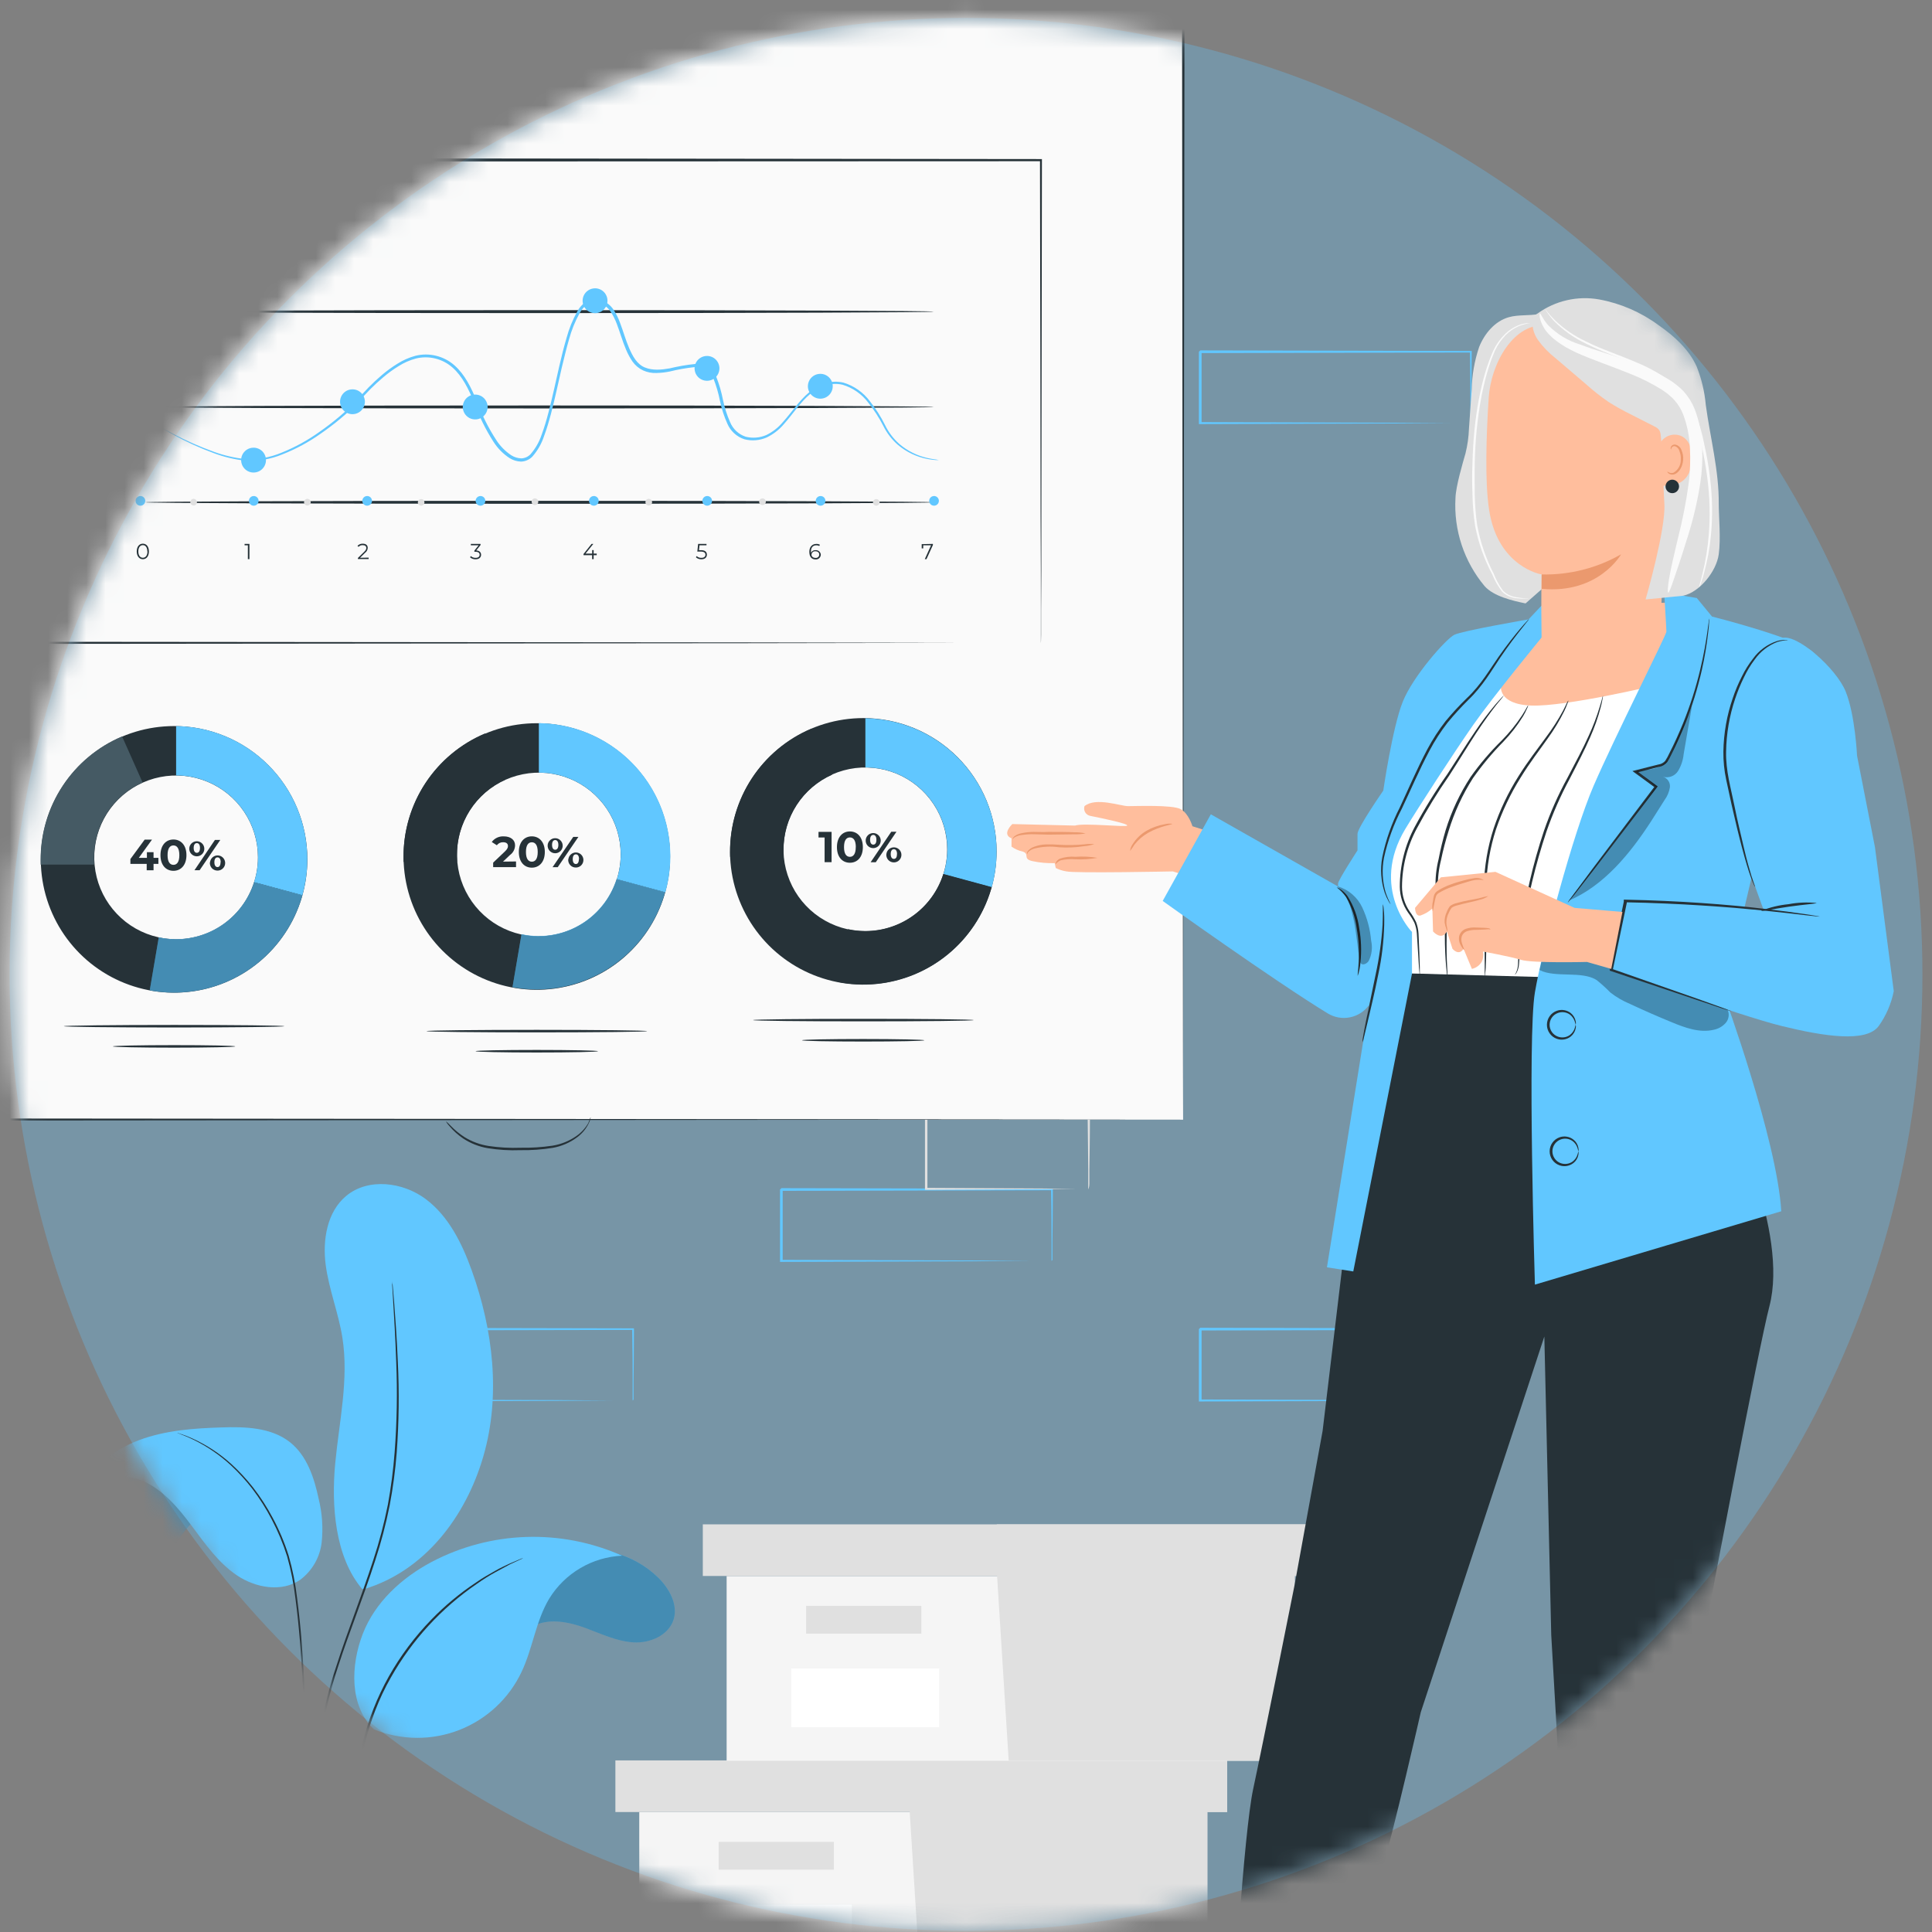 <svg width="101" height="101" viewBox="0 0 101 101" fill="none" xmlns="http://www.w3.org/2000/svg">
<rect x="0" y="0" width="101" height="101" fill="#808080" stroke="none"/>
<circle cx="50.5" cy="50.938" r="50" fill="#61C7FF" fill-opacity="0.3"/>
<mask id="mask0_10_439" style="mask-type:alpha" maskUnits="userSpaceOnUse" x="0" y="0" width="101" height="101">
<circle cx="50.5" cy="50.938" r="50" fill="#33CC33"/>
</mask>
<g mask="url(#mask0_10_439)">
<path d="M0.939 33.682C0.937 33.657 0.937 33.633 0.939 33.609C0.939 33.557 0.939 33.493 0.939 33.411C0.939 33.228 0.939 32.978 0.939 32.661C0.939 32.004 0.922 31.079 0.91 29.939L0.963 29.992L-7.537 30.012C-7.601 30.076 -7.45 29.922 -7.464 29.939V30.908C-7.464 31.23 -7.464 31.547 -7.464 31.861C-7.464 32.486 -7.464 33.094 -7.464 33.676L-7.531 33.606L-1.451 33.641L0.32 33.658H0.797H0.968C0.917 33.663 0.866 33.663 0.814 33.658H0.352L-1.393 33.676L-7.519 33.711H-7.589V33.641C-7.589 33.059 -7.589 32.452 -7.589 31.826V29.904L-7.517 29.832L0.983 29.852H1.035V29.904C1.035 31.068 1.015 31.995 1.006 32.658C1.006 32.969 1.006 33.216 1.006 33.397C1.006 33.577 0.942 33.684 0.939 33.682Z" fill="#E0E0E0"/>
<path d="M6.728 82.695H-7.418V86.437H6.728V82.695Z" fill="#EBEBEB"/>
<path d="M0.748 90.381C0.746 90.358 0.746 90.335 0.748 90.312V90.12C0.748 89.945 0.748 89.698 0.748 89.384C0.748 88.739 0.748 87.811 0.725 86.639L0.768 86.683L-13.378 86.712C-13.346 86.68 -13.451 86.782 -13.308 86.639V90.376L-13.378 90.306L-3.297 90.338L-0.322 90.358H0.483H0.693H0.768H0.701H0.501H-0.287L-3.247 90.379L-13.378 90.41H-13.451V86.645L-13.378 86.572L0.768 86.601H0.812V86.645C0.812 87.826 0.794 88.765 0.789 89.416C0.789 89.727 0.789 89.969 0.789 90.143C0.789 90.219 0.789 90.28 0.789 90.326C0.776 90.346 0.763 90.364 0.748 90.381V90.381Z" fill="#E0E0E0"/>
<path d="M110.943 80.142C110.942 80.119 110.942 80.097 110.943 80.075V79.883C110.943 79.705 110.943 79.461 110.943 79.147C110.943 78.499 110.929 77.571 110.917 76.399L110.961 76.443L96.814 76.472L96.887 76.399V78.298C96.887 78.923 96.887 79.537 96.887 80.139L96.817 80.069L106.899 80.101L109.876 80.121H110.679H110.891H110.964C110.964 80.121 110.943 80.121 110.9 80.121H110.696H109.908L106.948 80.142L96.817 80.174H96.748V80.101C96.748 79.499 96.748 78.885 96.748 78.26V76.402C96.893 76.26 96.788 76.364 96.82 76.329L110.967 76.359H111.01V76.402C111.01 77.586 110.993 78.522 110.987 79.176C110.987 79.484 110.987 79.729 110.987 79.903C110.987 79.979 110.987 80.037 110.987 80.086C110.987 80.136 110.946 80.144 110.943 80.142Z" fill="#E0E0E0"/>
<path d="M54.971 65.923C54.971 65.923 54.971 65.9 54.971 65.856V65.664C54.971 65.487 54.971 65.243 54.971 64.926C54.971 64.28 54.971 63.353 54.947 62.181L54.991 62.224L40.845 62.254L40.917 62.181V63.146C40.917 63.463 40.917 63.777 40.917 64.091V65.932L40.847 65.862L50.929 65.894L53.903 65.914H54.709H54.918H54.994H54.93H54.726H53.938L50.978 65.935L40.847 65.967H40.778V65.897C40.778 65.296 40.778 64.682 40.778 64.056V62.187L40.85 62.114L54.997 62.143H55.04V62.187C55.04 63.367 55.023 64.306 55.017 64.958C55.017 65.269 55.017 65.51 55.017 65.685V65.871C54.973 65.906 54.973 65.923 54.971 65.923Z" fill="#61C7FF"/>
<path d="M76.868 22.128C76.868 22.128 76.868 22.104 76.868 22.061V21.869C76.868 21.691 76.868 21.447 76.868 21.13C76.868 20.485 76.868 19.557 76.845 18.385L76.889 18.429L62.742 18.458L62.815 18.385V19.351C62.815 19.668 62.815 19.982 62.815 20.296V22.136L62.745 22.066L72.826 22.098L75.801 22.119H76.607H76.816H76.892H76.828H76.624H75.836L72.876 22.139L62.745 22.171H62.675V22.101C62.675 21.5 62.675 20.887 62.675 20.261V18.391L62.748 18.318L76.894 18.347H76.938V18.391C76.938 19.572 76.921 20.511 76.915 21.162C76.915 21.473 76.915 21.715 76.915 21.889V22.075C76.871 22.11 76.871 22.128 76.868 22.128Z" fill="#61C7FF"/>
<path d="M76.868 73.222C76.868 73.222 76.868 73.199 76.868 73.156V72.964C76.868 72.786 76.868 72.542 76.868 72.225C76.868 71.579 76.868 70.652 76.845 69.48L76.889 69.524L62.742 69.553L62.815 69.48V70.445C62.815 70.762 62.815 71.076 62.815 71.391V73.231L62.745 73.161L72.826 73.193L75.801 73.214H76.607H76.816H76.892H76.828H76.624H75.836L72.876 73.234L62.745 73.266H62.675V73.196C62.675 72.595 62.675 71.982 62.675 71.356V69.486L62.748 69.413L76.894 69.442H76.938V69.486C76.938 70.666 76.921 71.606 76.915 72.257C76.915 72.568 76.915 72.809 76.915 72.984V73.17C76.871 73.205 76.871 73.222 76.868 73.222Z" fill="#61C7FF"/>
<path d="M33.073 73.222C33.073 73.222 33.073 73.199 33.073 73.156V72.964C33.073 72.786 33.073 72.542 33.073 72.225C33.073 71.579 33.073 70.652 33.05 69.48L33.093 69.524L18.947 69.553L19.02 69.48V70.445C19.02 70.762 19.02 71.076 19.02 71.391V73.231L18.95 73.161L29.031 73.193L32.006 73.214H32.811H33.02H33.096H33.032H32.828H32.041L29.08 73.234L18.95 73.266H18.88V73.196C18.88 72.595 18.88 71.982 18.88 71.356V69.486L18.953 69.413L33.099 69.442H33.142V69.486C33.142 70.666 33.125 71.606 33.119 72.257C33.119 72.568 33.119 72.809 33.119 72.984V73.17C33.076 73.205 33.076 73.222 33.073 73.222Z" fill="#61C7FF"/>
<path d="M56.889 62.175C56.887 62.15 56.887 62.126 56.889 62.102C56.889 62.05 56.889 61.983 56.889 61.904C56.889 61.721 56.889 61.471 56.889 61.154C56.889 60.497 56.872 59.572 56.86 58.432L56.913 58.485L48.413 58.505C48.346 58.569 48.5 58.415 48.483 58.432V60.354C48.483 60.979 48.483 61.587 48.483 62.169L48.416 62.099L54.496 62.131L56.267 62.151H56.744H56.915C56.864 62.155 56.813 62.155 56.761 62.151H56.296L54.551 62.169L48.425 62.201H48.355V62.131C48.355 61.549 48.355 60.942 48.355 60.316V58.394L48.428 58.322L56.927 58.342H56.979V58.394C56.979 59.557 56.956 60.485 56.95 61.148C56.95 61.459 56.95 61.706 56.95 61.887C56.95 62.067 56.892 62.177 56.889 62.175Z" fill="#E0E0E0"/>
<path d="M33.419 94.733V104.389H47.542H63.116V94.733H33.419Z" fill="#F5F5F5"/>
<path d="M32.171 92.029V94.728H64.154V92.029H47.542H32.171Z" fill="#E0E0E0"/>
<path d="M48.165 104.385H63.116V94.728H64.154V92.029H47.542V94.478L48.165 104.385Z" fill="#E0E0E0"/>
<path d="M43.593 96.289H37.571V97.743H43.593V96.289Z" fill="#E0E0E0"/>
<path d="M44.532 99.568H36.797V102.639H44.532V99.568Z" fill="white"/>
<path d="M37.986 82.392V92.049H52.109H67.683V82.392H37.986Z" fill="#F5F5F5"/>
<path d="M36.741 79.689V82.388H68.724V79.689H52.109H36.741Z" fill="#E0E0E0"/>
<path d="M52.732 92.044H67.683V82.388H68.724V79.689H52.109V82.138L52.732 92.044Z" fill="#E0E0E0"/>
<path d="M48.165 83.949H42.143V85.403H48.165V83.949Z" fill="#E0E0E0"/>
<path d="M49.1 87.222H41.366V90.293H49.1V87.222Z" fill="white"/>
<path d="M34.395 82.46C33.768 81.854 32.999 81.417 32.158 81.187C31.318 80.957 30.433 80.943 29.585 81.145C28.737 81.347 27.954 81.76 27.308 82.344C26.662 82.929 26.173 83.667 25.887 84.49L26.501 86.871C26.735 86.061 27.237 85.277 28.011 84.942C28.785 84.607 29.753 84.792 30.578 85.094C31.402 85.396 32.212 85.795 33.09 85.856C33.969 85.917 34.956 85.495 35.218 84.655C35.454 83.871 34.979 83.025 34.395 82.46Z" fill="#61C7FF"/>
<g opacity="0.3">
<path d="M34.395 82.461C33.769 81.856 32.999 81.418 32.158 81.188C31.318 80.959 30.433 80.944 29.585 81.147C28.738 81.349 27.955 81.761 27.308 82.346C26.662 82.93 26.173 83.668 25.887 84.492L26.501 86.872C26.735 86.063 27.238 85.278 28.012 84.943C28.786 84.608 29.753 84.793 30.578 85.096C31.403 85.398 32.212 85.796 33.091 85.857C33.969 85.918 34.956 85.497 35.218 84.656C35.454 83.872 34.979 83.027 34.395 82.461Z" fill="black"/>
</g>
<path d="M19.549 90.41C18.262 89.189 18.325 87.062 18.967 85.409C19.61 83.757 20.998 82.485 22.572 81.65C24.098 80.849 25.787 80.404 27.51 80.348C29.233 80.292 30.946 80.627 32.522 81.328C31.752 81.363 31.003 81.585 30.34 81.976C29.676 82.366 29.118 82.913 28.714 83.569C28.009 84.739 27.854 86.16 27.27 87.394C26.614 88.787 25.449 89.876 24.015 90.437C22.581 90.998 20.986 90.988 19.559 90.41" fill="#61C7FF"/>
<path d="M18.929 83.064C17.505 81.383 17.317 78.685 17.525 76.495C17.733 74.304 18.244 72.096 17.898 69.921C17.693 68.631 17.193 67.403 17.025 66.113C16.858 64.824 17.094 63.356 18.096 62.521C19.249 61.562 21.064 61.788 22.262 62.689C23.46 63.59 24.155 65.006 24.663 66.418C25.777 69.517 26.186 72.954 25.272 76.119C24.358 79.284 22.206 82.114 19.053 83.069" fill="#61C7FF"/>
<path d="M18.247 96.85C18.241 96.786 18.241 96.722 18.247 96.657C18.247 96.531 18.247 96.343 18.247 96.102C18.265 95.619 18.31 94.921 18.419 94.071C18.546 93.068 18.728 92.073 18.965 91.091C19.262 89.885 19.719 88.725 20.326 87.641C20.935 86.559 21.683 85.56 22.549 84.669C23.253 83.941 24.035 83.292 24.879 82.733C25.235 82.479 25.577 82.298 25.874 82.126C26.171 81.953 26.443 81.837 26.661 81.732L27.169 81.517C27.228 81.49 27.289 81.467 27.352 81.448C27.297 81.483 27.239 81.513 27.179 81.537L26.671 81.773C26.458 81.885 26.199 82.027 25.91 82.184C25.62 82.342 25.278 82.552 24.927 82.801C23.076 84.067 21.539 85.74 20.435 87.692C19.125 89.977 18.767 92.391 18.506 94.076C18.389 94.929 18.331 95.624 18.297 96.107C18.297 96.338 18.272 96.523 18.265 96.66C18.264 96.724 18.259 96.787 18.247 96.85Z" fill="#263238"/>
<path d="M5.966 76.418C3.332 78.007 3.339 79.464 3.778 80.817C4.218 82.17 5.837 83.132 7.177 82.622C7.939 82.333 8.482 81.673 8.954 81.013C9.426 80.353 9.863 79.642 10.52 79.167C10.972 78.831 11.53 78.671 12.091 78.718L5.966 76.418Z" fill="#61C7FF"/>
<path d="M12.091 78.739L12.789 78.993C12.581 78.852 12.341 78.765 12.091 78.739Z" fill="#61C7FF"/>
<path d="M13.65 79.464L11.069 78.494L12.107 78.616C12.381 78.645 12.643 78.744 12.868 78.903L13.65 79.464Z" fill="black"/>
<g opacity="0.3">
<path d="M5.966 76.424C3.332 78.013 3.339 79.47 3.778 80.823C4.217 82.176 5.837 83.138 7.177 82.628C7.939 82.339 8.482 81.679 8.954 81.019C9.426 80.359 9.863 79.648 10.52 79.173C10.971 78.837 11.53 78.677 12.091 78.724L5.966 76.424Z" fill="black"/>
</g>
<path d="M3.997 78.179C4.684 77.227 6.385 76.953 7.459 77.417C8.532 77.882 9.322 78.834 10.025 79.773C10.728 80.712 11.416 81.704 12.391 82.359C13.365 83.014 14.731 83.25 15.69 82.59C16 82.359 16.259 82.067 16.453 81.732C16.646 81.398 16.769 81.027 16.815 80.643C16.897 79.879 16.845 79.105 16.66 78.359C16.426 77.255 16.048 76.102 15.165 75.399C14.178 74.617 12.812 74.579 11.556 74.623C10.111 74.668 8.647 74.777 7.294 75.277C5.941 75.777 4.558 76.856 3.994 78.181" fill="#61C7FF"/>
<path d="M16.059 94.746C16.056 94.727 16.056 94.707 16.059 94.688C16.059 94.642 16.059 94.587 16.059 94.518C16.059 94.361 16.059 94.142 16.036 93.866C16.021 93.287 15.996 92.47 15.968 91.462C15.94 90.454 15.894 89.238 15.82 87.908C15.747 86.578 15.648 85.096 15.445 83.563C15.358 82.816 15.212 82.078 15.008 81.355C14.798 80.688 14.528 80.041 14.201 79.423C13.909 78.862 13.569 78.327 13.186 77.824C12.849 77.388 12.477 76.981 12.074 76.605C11.487 76.062 10.824 75.609 10.104 75.26C9.975 75.202 9.863 75.143 9.762 75.103L9.508 75.004L9.351 74.94C9.32 74.936 9.291 74.925 9.267 74.907L9.323 74.922L9.485 74.976L9.739 75.065C9.843 75.103 9.957 75.159 10.087 75.214C10.82 75.55 11.497 75.996 12.094 76.537C12.505 76.913 12.884 77.323 13.229 77.76C13.62 78.265 13.967 78.802 14.265 79.367C14.599 79.99 14.875 80.642 15.087 81.316C15.296 82.044 15.445 82.788 15.531 83.54C15.734 85.081 15.831 86.555 15.899 87.898C15.968 89.241 16.001 90.436 16.021 91.452C16.041 92.467 16.049 93.289 16.052 93.855C16.052 94.132 16.052 94.35 16.052 94.51C16.052 94.579 16.052 94.635 16.052 94.68C16.055 94.702 16.058 94.724 16.059 94.746Z" fill="#263238"/>
<path d="M17.006 95.93C16.881 95.56 16.784 95.182 16.716 94.798C16.535 93.749 16.494 92.68 16.597 91.62C16.761 90.05 17.102 88.504 17.613 87.01C18.153 85.315 18.882 83.502 19.514 81.556C19.826 80.61 20.08 79.646 20.275 78.67C20.443 77.759 20.561 76.839 20.631 75.916C20.75 74.349 20.778 72.777 20.714 71.207C20.669 69.867 20.598 68.781 20.554 68.032C20.532 67.664 20.514 67.374 20.503 67.169C20.503 67.075 20.503 67.001 20.503 66.943C20.5 66.918 20.5 66.892 20.503 66.867C20.506 66.892 20.506 66.918 20.503 66.943C20.503 66.999 20.503 67.075 20.526 67.166C20.544 67.372 20.57 67.674 20.6 68.029C20.658 68.778 20.742 69.862 20.798 71.205C20.874 72.778 20.855 74.355 20.74 75.926C20.668 76.854 20.545 77.778 20.372 78.692C20.177 79.673 19.922 80.641 19.61 81.591C18.983 83.546 18.244 85.355 17.701 87.043C17.198 88.53 16.857 90.067 16.686 91.627C16.578 92.681 16.606 93.744 16.77 94.79C16.836 95.158 16.894 95.445 16.945 95.635C16.968 95.727 16.985 95.798 16.998 95.854C17.004 95.879 17.006 95.904 17.006 95.93V95.93Z" fill="#263238"/>
<path d="M23.535 97.127H11.168L10.886 94.746H23.535V97.127Z" fill="#455A64"/>
<path d="M12.495 96.851L14.041 103.991H20.762L22.209 96.851H12.495Z" fill="#455A64"/>
<path d="M23.533 97.129C23.533 97.162 20.815 97.18 17.462 97.17C14.109 97.16 11.39 97.127 11.39 97.094C11.39 97.061 14.109 97.043 17.462 97.053C20.815 97.063 23.533 97.096 23.533 97.129Z" fill="#455A64"/>
<path d="M21.413 100.643C21.076 100.392 20.711 100.182 20.324 100.018C19.901 99.856 19.452 99.77 18.999 99.764C18.443 99.765 17.892 99.866 17.372 100.061C16.808 100.252 16.28 100.475 15.768 100.597C15.313 100.695 14.844 100.709 14.384 100.638C14.074 100.593 13.773 100.498 13.493 100.356C13.418 100.316 13.346 100.271 13.278 100.221C13.232 100.186 13.209 100.165 13.212 100.163C13.214 100.16 13.318 100.224 13.514 100.315C13.793 100.443 14.09 100.528 14.395 100.569C14.845 100.626 15.302 100.603 15.745 100.503C16.253 100.381 16.76 100.155 17.334 99.962C17.867 99.763 18.432 99.663 19.002 99.668C19.467 99.683 19.925 99.784 20.354 99.965C20.643 100.084 20.915 100.242 21.162 100.435C21.229 100.486 21.293 100.541 21.354 100.599C21.395 100.617 21.415 100.64 21.413 100.643Z" fill="#263238"/>
<path d="M21.317 101.124C20.993 100.881 20.642 100.675 20.272 100.51C19.868 100.348 19.438 100.262 19.002 100.256C18.465 100.258 17.931 100.355 17.426 100.54C16.883 100.721 16.37 100.934 15.883 101.063C15.451 101.189 15.002 101.239 14.553 101.213C14.249 101.196 13.951 101.117 13.68 100.979C13.607 100.942 13.537 100.898 13.472 100.847C13.426 100.814 13.403 100.794 13.406 100.792C13.408 100.789 13.51 100.85 13.7 100.939C13.972 101.055 14.263 101.12 14.558 101.129C14.997 101.144 15.435 101.086 15.855 100.959C16.332 100.825 16.84 100.611 17.378 100.426C17.895 100.237 18.442 100.143 18.992 100.147C19.443 100.16 19.887 100.26 20.299 100.441C20.571 100.565 20.827 100.722 21.061 100.908C21.126 100.959 21.188 101.013 21.246 101.071C21.302 101.099 21.32 101.122 21.317 101.124Z" fill="white"/>
<path d="M21.533 100.174C21.187 99.913 20.812 99.692 20.416 99.514C19.985 99.33 19.526 99.22 19.058 99.19C18.484 99.177 17.913 99.277 17.378 99.484C16.835 99.697 16.281 99.879 15.718 100.027C15.245 100.107 14.762 100.107 14.289 100.027C13.97 99.977 13.66 99.878 13.37 99.735C13.292 99.696 13.217 99.65 13.147 99.598C13.098 99.56 13.073 99.54 13.075 99.537C13.078 99.535 13.185 99.601 13.39 99.695C13.681 99.82 13.988 99.905 14.302 99.949C14.765 100.016 15.237 100.007 15.697 99.923C16.254 99.768 16.802 99.585 17.34 99.375C17.89 99.162 18.477 99.063 19.066 99.083C19.544 99.12 20.013 99.241 20.449 99.441C20.744 99.576 21.021 99.747 21.274 99.949C21.343 100.002 21.409 100.059 21.472 100.119C21.515 100.149 21.538 100.172 21.533 100.174Z" fill="white"/>
<path d="M23.642 97.132C23.642 97.165 20.85 97.19 17.431 97.19C14.012 97.19 11.218 97.165 11.218 97.132C11.218 97.099 14.01 97.073 17.431 97.073C20.853 97.073 23.642 97.099 23.642 97.132Z" fill="#263238"/>
<path d="M61.85 -2.104H-7.231V58.535H61.85V-2.104Z" fill="#FAFAFA"/>
<path d="M61.849 58.525C61.849 58.055 61.827 34.381 61.794 -2.112L61.849 -2.056L-7.224 -2.046L-7.158 -2.112C-7.158 19.923 -7.158 40.673 -7.158 58.525L-7.217 58.466L61.865 58.525L-7.217 58.583H-7.275V58.525C-7.275 40.673 -7.275 19.923 -7.275 -2.112V-2.178H-7.202H61.872H61.928V-2.122C61.872 34.383 61.849 58.055 61.849 58.525Z" fill="#263238"/>
<path d="M30.877 58.412C30.877 58.412 30.877 58.442 30.862 58.501C30.84 58.583 30.809 58.663 30.77 58.739C30.63 59.024 30.423 59.27 30.166 59.458C29.792 59.737 29.357 59.925 28.897 60.006C28.337 60.097 27.769 60.138 27.202 60.128C26.634 60.15 26.065 60.115 25.503 60.024C25.042 59.947 24.602 59.774 24.212 59.516C23.952 59.34 23.717 59.13 23.514 58.892C23.433 58.809 23.364 58.716 23.31 58.615C23.4 58.69 23.485 58.77 23.564 58.856C23.778 59.077 24.017 59.273 24.275 59.44C24.662 59.68 25.094 59.84 25.544 59.909C26.099 59.992 26.659 60.022 27.219 60.001C27.779 60.011 28.338 59.974 28.892 59.892C29.34 59.818 29.766 59.645 30.138 59.384C30.389 59.209 30.599 58.981 30.753 58.716C30.831 58.526 30.864 58.407 30.877 58.412Z" fill="#263238"/>
<path d="M54.408 8.377H-0.213V33.628H54.408V8.377Z" fill="#FAFAFA"/>
<path d="M54.414 33.623C54.414 33.623 54.414 33.468 54.414 33.171V31.858C54.414 30.706 54.414 29.011 54.398 26.828C54.398 22.467 54.381 16.167 54.368 8.372L54.424 8.428L-0.192 8.448L-0.113 8.372C-0.113 17.256 -0.113 25.795 -0.113 33.623L-0.187 33.549L39.029 33.584L50.358 33.605H53.383H54.167H54.434H54.18H53.419H50.408L39.095 33.625L-0.169 33.661H-0.286V33.587C-0.286 25.759 -0.286 17.218 -0.286 8.336V8.258H-0.205L54.414 8.316H54.469V8.372C54.457 16.174 54.447 22.492 54.441 26.863C54.441 29.038 54.441 30.732 54.426 31.881C54.426 32.452 54.426 32.897 54.426 33.184C54.426 33.47 54.414 33.623 54.414 33.623Z" fill="#263238"/>
<path d="M3.63 25.827V26.624H3.549V25.898H3.361V25.827H3.63Z" fill="#263238"/>
<path d="M3.821 26.222C3.821 25.968 3.955 25.816 4.138 25.816C4.321 25.816 4.458 25.968 4.458 26.222C4.458 26.476 4.323 26.626 4.138 26.626C3.953 26.626 3.821 26.476 3.821 26.222ZM4.374 26.222C4.374 26.009 4.277 25.89 4.138 25.89C3.998 25.89 3.904 26.009 3.904 26.222C3.904 26.435 4.001 26.552 4.138 26.552C4.275 26.552 4.374 26.433 4.374 26.222V26.222Z" fill="#263238"/>
<path d="M3.953 21.586V21.66H3.394V21.602L3.727 21.277C3.816 21.188 3.833 21.134 3.833 21.079C3.833 21.023 3.767 20.931 3.646 20.931C3.605 20.928 3.564 20.934 3.527 20.95C3.489 20.965 3.456 20.989 3.43 21.02L3.371 20.97C3.407 20.931 3.451 20.9 3.499 20.881C3.548 20.861 3.601 20.852 3.653 20.855C3.816 20.855 3.907 20.936 3.907 21.071C3.906 21.121 3.894 21.169 3.871 21.213C3.848 21.257 3.815 21.296 3.775 21.325L3.506 21.579L3.953 21.586Z" fill="#263238"/>
<path d="M4.052 21.261C4.052 21.007 4.187 20.855 4.372 20.855C4.557 20.855 4.689 21.007 4.689 21.261C4.689 21.515 4.555 21.664 4.372 21.664C4.189 21.664 4.052 21.515 4.052 21.261ZM4.606 21.261C4.606 21.047 4.509 20.931 4.372 20.931C4.235 20.931 4.136 21.047 4.136 21.261C4.136 21.474 4.232 21.591 4.372 21.591C4.512 21.591 4.606 21.474 4.606 21.261V21.261Z" fill="#263238"/>
<path d="M3.937 16.485C3.937 16.617 3.838 16.721 3.648 16.721C3.542 16.725 3.439 16.687 3.361 16.617L3.399 16.553C3.468 16.616 3.559 16.649 3.653 16.645C3.785 16.645 3.856 16.584 3.856 16.485C3.856 16.386 3.79 16.325 3.643 16.325H3.584V16.264L3.805 15.987H3.394V15.916H3.901V15.977L3.676 16.259C3.851 16.256 3.937 16.345 3.937 16.485Z" fill="#263238"/>
<path d="M4.052 16.299C4.052 16.046 4.187 15.893 4.372 15.893C4.557 15.893 4.689 16.046 4.689 16.299C4.689 16.553 4.555 16.706 4.372 16.706C4.189 16.706 4.052 16.553 4.052 16.299ZM4.606 16.299C4.606 16.086 4.509 15.97 4.372 15.97C4.235 15.97 4.136 16.086 4.136 16.299C4.136 16.513 4.232 16.63 4.372 16.63C4.512 16.63 4.606 16.513 4.606 16.299V16.299Z" fill="#263238"/>
<path d="M7.148 28.828C7.148 28.574 7.282 28.422 7.468 28.422C7.653 28.422 7.785 28.574 7.785 28.828C7.785 29.082 7.651 29.234 7.468 29.234C7.285 29.234 7.148 29.082 7.148 28.828ZM7.701 28.828C7.701 28.615 7.605 28.498 7.468 28.498C7.331 28.498 7.232 28.615 7.232 28.828C7.232 29.041 7.328 29.158 7.468 29.158C7.607 29.158 7.709 29.041 7.709 28.828H7.701Z" fill="#263238"/>
<path d="M13.04 28.433V29.23H12.958V28.507H12.786V28.433H13.04Z" fill="#263238"/>
<path d="M19.271 29.151V29.225H18.71V29.169L19.042 28.844C19.131 28.755 19.149 28.702 19.149 28.648C19.149 28.555 19.083 28.499 18.964 28.499C18.923 28.496 18.882 28.502 18.844 28.518C18.806 28.533 18.773 28.557 18.745 28.588L18.687 28.537C18.723 28.498 18.766 28.468 18.815 28.448C18.864 28.428 18.916 28.419 18.969 28.423C19.131 28.423 19.223 28.506 19.223 28.638C19.222 28.688 19.21 28.736 19.187 28.78C19.165 28.824 19.133 28.862 19.093 28.892L18.822 29.159L19.271 29.151Z" fill="#263238"/>
<path d="M25.15 29.002C25.15 29.134 25.053 29.238 24.86 29.238C24.755 29.242 24.652 29.204 24.573 29.134L24.614 29.07C24.648 29.102 24.688 29.126 24.732 29.142C24.775 29.158 24.822 29.164 24.868 29.162C25 29.162 25.074 29.101 25.074 29.002C25.074 28.903 25.005 28.845 24.858 28.845H24.799V28.784L25.02 28.507H24.614V28.433H25.122V28.492L24.896 28.776C25.063 28.784 25.15 28.875 25.15 29.002Z" fill="#263238"/>
<path d="M31.195 29.022H31.035V29.23H30.954V29.022H30.505V28.961L30.926 28.433H31.018L30.609 28.941H30.957V28.756H31.035V28.941H31.195V29.022Z" fill="#263238"/>
<path d="M36.954 28.997C36.954 29.131 36.86 29.238 36.665 29.238C36.56 29.241 36.459 29.204 36.381 29.134L36.419 29.07C36.453 29.102 36.493 29.126 36.536 29.142C36.58 29.158 36.626 29.164 36.673 29.162C36.807 29.162 36.878 29.096 36.878 28.999C36.878 28.903 36.815 28.834 36.624 28.834H36.454L36.497 28.433H36.934V28.507H36.569L36.541 28.761H36.645C36.863 28.761 36.954 28.855 36.954 28.997Z" fill="#263238"/>
<path d="M42.909 28.992C42.909 29.027 42.902 29.061 42.888 29.093C42.874 29.125 42.854 29.154 42.828 29.178C42.803 29.202 42.773 29.22 42.74 29.232C42.707 29.244 42.672 29.248 42.637 29.246C42.424 29.246 42.31 29.099 42.31 28.847C42.31 28.596 42.457 28.434 42.675 28.434C42.741 28.431 42.806 28.446 42.863 28.477L42.83 28.543C42.783 28.517 42.729 28.505 42.675 28.507C42.503 28.507 42.394 28.616 42.394 28.832C42.392 28.854 42.392 28.876 42.394 28.898C42.417 28.852 42.454 28.814 42.499 28.79C42.545 28.765 42.596 28.755 42.648 28.761C42.712 28.759 42.776 28.782 42.824 28.825C42.873 28.867 42.903 28.927 42.909 28.992V28.992ZM42.828 28.992C42.828 28.888 42.752 28.819 42.627 28.819C42.602 28.817 42.577 28.819 42.552 28.826C42.528 28.834 42.506 28.846 42.486 28.863C42.467 28.879 42.452 28.899 42.44 28.922C42.429 28.945 42.423 28.969 42.422 28.995C42.422 29.083 42.495 29.165 42.632 29.165C42.657 29.168 42.681 29.166 42.705 29.159C42.728 29.152 42.75 29.14 42.768 29.124C42.787 29.108 42.802 29.088 42.812 29.066C42.822 29.043 42.828 29.019 42.828 28.995V28.992Z" fill="#263238"/>
<path d="M48.77 28.433V28.492L48.435 29.23H48.346L48.673 28.507H48.265V28.667H48.184V28.446L48.77 28.433Z" fill="#263238"/>
<path d="M48.811 26.259C48.811 26.303 39.584 26.336 28.202 26.336C16.821 26.336 7.594 26.303 7.594 26.259C7.594 26.216 16.818 26.181 28.202 26.181C39.587 26.181 48.811 26.216 48.811 26.259Z" fill="#263238"/>
<path d="M48.811 21.276C48.811 21.319 39.584 21.352 28.202 21.352C16.821 21.352 7.594 21.319 7.594 21.276C7.594 21.232 16.818 21.197 28.202 21.197C39.587 21.197 48.811 21.232 48.811 21.276Z" fill="#263238"/>
<path d="M48.811 16.291C48.811 16.335 39.584 16.368 28.202 16.368C16.821 16.368 7.594 16.335 7.594 16.291C7.594 16.248 16.818 16.213 28.202 16.213C39.587 16.213 48.811 16.248 48.811 16.291Z" fill="#263238"/>
<path d="M7.594 26.184C7.594 26.234 7.579 26.283 7.552 26.325C7.524 26.366 7.484 26.399 7.438 26.418C7.391 26.437 7.34 26.442 7.291 26.433C7.242 26.423 7.197 26.399 7.161 26.363C7.126 26.328 7.101 26.282 7.092 26.233C7.082 26.184 7.087 26.133 7.106 26.087C7.125 26.04 7.158 26.001 7.199 25.973C7.241 25.945 7.29 25.93 7.34 25.93C7.408 25.93 7.472 25.957 7.52 26.004C7.568 26.052 7.594 26.116 7.594 26.184Z" fill="#61C7FF"/>
<path d="M13.519 26.184C13.519 26.234 13.504 26.283 13.476 26.325C13.449 26.366 13.409 26.399 13.363 26.418C13.316 26.437 13.265 26.442 13.216 26.433C13.167 26.423 13.121 26.399 13.086 26.363C13.05 26.328 13.026 26.282 13.017 26.233C13.007 26.184 13.012 26.133 13.031 26.087C13.05 26.04 13.083 26.001 13.124 25.973C13.166 25.945 13.215 25.93 13.265 25.93C13.333 25.93 13.397 25.957 13.445 26.004C13.492 26.052 13.519 26.116 13.519 26.184Z" fill="#61C7FF"/>
<path d="M19.447 26.184C19.447 26.234 19.432 26.283 19.404 26.325C19.376 26.366 19.337 26.399 19.29 26.418C19.244 26.437 19.193 26.442 19.144 26.433C19.095 26.423 19.049 26.399 19.014 26.363C18.978 26.328 18.954 26.282 18.944 26.233C18.934 26.184 18.939 26.133 18.959 26.087C18.978 26.04 19.011 26.001 19.052 25.973C19.094 25.945 19.143 25.93 19.193 25.93C19.261 25.93 19.325 25.957 19.373 26.004C19.42 26.052 19.447 26.116 19.447 26.184Z" fill="#61C7FF"/>
<path d="M25.372 26.184C25.372 26.234 25.357 26.283 25.329 26.325C25.301 26.366 25.262 26.399 25.215 26.418C25.169 26.437 25.118 26.442 25.069 26.433C25.02 26.423 24.974 26.399 24.939 26.363C24.903 26.328 24.879 26.282 24.869 26.233C24.86 26.184 24.864 26.133 24.884 26.087C24.903 26.04 24.935 26.001 24.977 25.973C25.019 25.945 25.068 25.93 25.118 25.93C25.186 25.93 25.25 25.957 25.298 26.004C25.345 26.052 25.372 26.116 25.372 26.184Z" fill="#61C7FF"/>
<path d="M31.299 26.184C31.299 26.234 31.284 26.282 31.257 26.324C31.23 26.365 31.191 26.398 31.145 26.417C31.099 26.437 31.049 26.442 31 26.433C30.951 26.425 30.906 26.402 30.87 26.367C30.834 26.333 30.809 26.289 30.798 26.241C30.787 26.192 30.79 26.142 30.807 26.095C30.825 26.049 30.855 26.008 30.895 25.979C30.935 25.95 30.983 25.933 31.033 25.93C31.067 25.928 31.101 25.934 31.134 25.946C31.166 25.958 31.195 25.976 31.22 26C31.245 26.024 31.265 26.052 31.279 26.084C31.292 26.116 31.299 26.15 31.299 26.184Z" fill="#61C7FF"/>
<path d="M43.151 26.184C43.151 26.234 43.136 26.283 43.108 26.325C43.081 26.366 43.041 26.399 42.995 26.418C42.948 26.437 42.897 26.442 42.848 26.433C42.799 26.423 42.753 26.399 42.718 26.363C42.682 26.328 42.658 26.282 42.648 26.233C42.639 26.184 42.644 26.133 42.663 26.087C42.682 26.04 42.715 26.001 42.756 25.973C42.798 25.945 42.847 25.93 42.897 25.93C42.965 25.93 43.029 25.957 43.077 26.004C43.124 26.052 43.151 26.116 43.151 26.184Z" fill="#61C7FF"/>
<path d="M37.224 26.184C37.224 26.234 37.209 26.283 37.181 26.325C37.153 26.366 37.114 26.399 37.067 26.418C37.021 26.437 36.97 26.442 36.921 26.433C36.871 26.423 36.826 26.399 36.791 26.363C36.755 26.328 36.731 26.282 36.721 26.233C36.712 26.184 36.717 26.133 36.736 26.087C36.755 26.04 36.788 26.001 36.829 25.973C36.871 25.945 36.92 25.93 36.97 25.93C37.038 25.93 37.102 25.957 37.15 26.004C37.197 26.052 37.224 26.116 37.224 26.184Z" fill="#61C7FF"/>
<path d="M49.083 26.184C49.083 26.234 49.068 26.282 49.041 26.324C49.013 26.365 48.974 26.398 48.929 26.417C48.883 26.437 48.833 26.442 48.784 26.433C48.735 26.425 48.69 26.402 48.654 26.367C48.618 26.333 48.593 26.289 48.581 26.241C48.57 26.192 48.574 26.142 48.591 26.095C48.608 26.049 48.639 26.008 48.679 25.979C48.719 25.95 48.766 25.933 48.816 25.93C48.85 25.928 48.885 25.934 48.917 25.946C48.949 25.958 48.979 25.976 49.004 26C49.029 26.024 49.048 26.052 49.062 26.084C49.076 26.116 49.083 26.15 49.083 26.184Z" fill="#61C7FF"/>
<path d="M10.296 26.253C10.296 26.276 10.292 26.299 10.283 26.32C10.274 26.341 10.261 26.36 10.245 26.376C10.229 26.392 10.209 26.405 10.188 26.413C10.167 26.422 10.144 26.426 10.121 26.426C10.098 26.426 10.076 26.422 10.055 26.413C10.034 26.405 10.014 26.392 9.998 26.376C9.982 26.36 9.97 26.341 9.961 26.32C9.953 26.299 9.948 26.276 9.949 26.253C9.948 26.23 9.953 26.208 9.961 26.186C9.97 26.165 9.982 26.146 9.998 26.13C10.014 26.113 10.034 26.1 10.055 26.091C10.076 26.083 10.098 26.078 10.121 26.078C10.168 26.078 10.212 26.097 10.245 26.13C10.278 26.162 10.296 26.207 10.296 26.253V26.253Z" fill="#E0E0E0"/>
<path d="M16.242 26.253C16.242 26.276 16.238 26.299 16.23 26.32C16.221 26.341 16.208 26.36 16.192 26.376C16.176 26.392 16.157 26.405 16.136 26.413C16.115 26.422 16.092 26.426 16.069 26.426C16.047 26.426 16.024 26.422 16.003 26.413C15.981 26.405 15.962 26.392 15.946 26.376C15.929 26.36 15.916 26.341 15.908 26.32C15.899 26.299 15.894 26.276 15.894 26.253C15.894 26.207 15.913 26.162 15.946 26.13C15.978 26.097 16.023 26.078 16.069 26.078C16.092 26.078 16.115 26.083 16.136 26.091C16.157 26.1 16.176 26.113 16.192 26.13C16.208 26.146 16.221 26.165 16.23 26.186C16.238 26.208 16.242 26.23 16.242 26.253V26.253Z" fill="#E0E0E0"/>
<path d="M22.017 26.435C22.112 26.435 22.189 26.358 22.189 26.262C22.189 26.167 22.112 26.09 22.017 26.09C21.921 26.09 21.844 26.167 21.844 26.262C21.844 26.358 21.921 26.435 22.017 26.435Z" fill="#E0E0E0"/>
<path d="M28.14 26.252C28.134 26.294 28.114 26.333 28.082 26.362C28.05 26.39 28.008 26.406 27.966 26.406C27.923 26.406 27.881 26.39 27.849 26.362C27.817 26.333 27.797 26.294 27.792 26.252C27.789 26.227 27.791 26.202 27.798 26.178C27.806 26.155 27.818 26.133 27.835 26.114C27.851 26.096 27.871 26.081 27.894 26.071C27.916 26.061 27.941 26.055 27.966 26.055C27.99 26.055 28.015 26.061 28.038 26.071C28.06 26.081 28.08 26.096 28.097 26.114C28.113 26.133 28.125 26.155 28.133 26.178C28.14 26.202 28.142 26.227 28.14 26.252V26.252Z" fill="#E0E0E0"/>
<path d="M34.09 26.253C34.09 26.276 34.085 26.299 34.076 26.32C34.067 26.341 34.054 26.36 34.038 26.376C34.022 26.392 34.002 26.405 33.981 26.413C33.96 26.422 33.937 26.426 33.914 26.426C33.892 26.426 33.869 26.422 33.848 26.413C33.827 26.405 33.808 26.392 33.792 26.376C33.776 26.36 33.763 26.341 33.754 26.32C33.746 26.299 33.742 26.276 33.742 26.253C33.742 26.23 33.746 26.208 33.754 26.186C33.763 26.165 33.775 26.146 33.791 26.13C33.808 26.113 33.827 26.1 33.848 26.091C33.869 26.083 33.892 26.078 33.914 26.078C33.961 26.078 34.005 26.097 34.038 26.13C34.071 26.162 34.09 26.207 34.09 26.253V26.253Z" fill="#E0E0E0"/>
<path d="M40.036 26.252C40.031 26.294 40.01 26.333 39.978 26.362C39.946 26.39 39.905 26.406 39.862 26.406C39.819 26.406 39.778 26.39 39.746 26.362C39.714 26.333 39.693 26.294 39.688 26.252C39.685 26.227 39.687 26.202 39.695 26.178C39.702 26.155 39.714 26.133 39.731 26.114C39.747 26.096 39.767 26.081 39.79 26.071C39.813 26.061 39.837 26.055 39.862 26.055C39.887 26.055 39.911 26.061 39.934 26.071C39.956 26.081 39.977 26.096 39.993 26.114C40.009 26.133 40.022 26.155 40.029 26.178C40.036 26.202 40.039 26.227 40.036 26.252V26.252Z" fill="#E0E0E0"/>
<path d="M45.81 26.435C45.905 26.435 45.983 26.358 45.983 26.262C45.983 26.167 45.905 26.09 45.81 26.09C45.715 26.09 45.637 26.167 45.637 26.262C45.637 26.358 45.715 26.435 45.81 26.435Z" fill="#E0E0E0"/>
<path d="M13.905 24.053C13.905 24.182 13.867 24.308 13.795 24.415C13.724 24.521 13.623 24.605 13.504 24.654C13.385 24.703 13.254 24.716 13.128 24.691C13.002 24.666 12.886 24.604 12.796 24.513C12.705 24.422 12.643 24.306 12.618 24.18C12.593 24.054 12.606 23.924 12.655 23.805C12.704 23.686 12.787 23.585 12.894 23.513C13.001 23.442 13.127 23.404 13.255 23.404C13.428 23.404 13.593 23.472 13.715 23.594C13.836 23.716 13.905 23.881 13.905 24.053Z" fill="#61C7FF"/>
<path d="M19.076 21.003C19.076 21.131 19.038 21.257 18.966 21.364C18.895 21.471 18.793 21.554 18.675 21.603C18.556 21.652 18.425 21.665 18.299 21.64C18.173 21.615 18.057 21.553 17.966 21.462C17.876 21.371 17.814 21.255 17.789 21.129C17.764 21.003 17.776 20.873 17.826 20.754C17.875 20.635 17.958 20.534 18.065 20.462C18.172 20.391 18.297 20.353 18.426 20.353C18.511 20.353 18.596 20.37 18.675 20.402C18.753 20.435 18.825 20.483 18.885 20.543C18.946 20.604 18.994 20.675 19.026 20.754C19.059 20.833 19.076 20.917 19.076 21.003V21.003Z" fill="#61C7FF"/>
<path d="M25.492 21.276C25.492 21.405 25.454 21.53 25.382 21.637C25.311 21.744 25.209 21.828 25.091 21.877C24.972 21.926 24.841 21.939 24.715 21.914C24.589 21.889 24.473 21.827 24.383 21.736C24.292 21.645 24.23 21.529 24.205 21.403C24.18 21.277 24.192 21.146 24.242 21.028C24.291 20.909 24.374 20.807 24.481 20.736C24.588 20.665 24.713 20.627 24.842 20.627C25.014 20.627 25.18 20.695 25.302 20.817C25.423 20.939 25.492 21.104 25.492 21.276Z" fill="#61C7FF"/>
<path d="M31.757 15.722C31.757 15.851 31.719 15.976 31.647 16.083C31.576 16.19 31.474 16.273 31.355 16.323C31.236 16.372 31.105 16.384 30.979 16.359C30.853 16.334 30.737 16.272 30.647 16.181C30.556 16.09 30.494 15.973 30.469 15.847C30.445 15.721 30.458 15.59 30.507 15.472C30.557 15.353 30.641 15.252 30.748 15.181C30.855 15.109 30.981 15.072 31.11 15.072C31.195 15.072 31.279 15.089 31.358 15.122C31.436 15.154 31.508 15.202 31.568 15.263C31.628 15.323 31.676 15.395 31.708 15.474C31.741 15.552 31.757 15.637 31.757 15.722V15.722Z" fill="#61C7FF"/>
<path d="M37.61 19.255C37.61 19.384 37.572 19.51 37.501 19.617C37.43 19.724 37.329 19.808 37.21 19.857C37.092 19.907 36.961 19.92 36.835 19.895C36.709 19.87 36.593 19.809 36.501 19.718C36.41 19.627 36.348 19.511 36.323 19.385C36.297 19.259 36.31 19.128 36.359 19.009C36.408 18.891 36.492 18.789 36.599 18.718C36.706 18.646 36.831 18.608 36.96 18.608C37.132 18.608 37.297 18.676 37.419 18.797C37.54 18.919 37.609 19.083 37.61 19.255V19.255Z" fill="#61C7FF"/>
<path d="M43.533 20.19C43.534 20.319 43.496 20.445 43.425 20.552C43.354 20.66 43.252 20.743 43.133 20.793C43.014 20.842 42.884 20.855 42.757 20.83C42.631 20.805 42.515 20.743 42.424 20.652C42.333 20.561 42.271 20.445 42.246 20.319C42.221 20.193 42.234 20.062 42.284 19.943C42.333 19.824 42.417 19.723 42.524 19.651C42.631 19.58 42.757 19.543 42.886 19.543C43.058 19.543 43.222 19.611 43.344 19.733C43.465 19.854 43.533 20.019 43.533 20.19V20.19Z" fill="#61C7FF"/>
<path d="M49.082 24.052C49.031 24.056 48.98 24.056 48.93 24.052C48.781 24.042 48.632 24.023 48.485 23.994C47.917 23.886 47.387 23.633 46.945 23.26C46.629 22.985 46.37 22.65 46.183 22.276C45.96 21.84 45.694 21.429 45.389 21.047C45.053 20.601 44.583 20.274 44.048 20.113C43.755 20.046 43.45 20.057 43.163 20.146C42.86 20.244 42.581 20.402 42.34 20.61C41.833 21.032 41.465 21.626 40.975 22.177C40.73 22.467 40.426 22.702 40.084 22.867C39.716 23.03 39.303 23.064 38.914 22.963C38.715 22.899 38.533 22.792 38.38 22.651C38.226 22.51 38.104 22.338 38.023 22.146C37.853 21.767 37.724 21.37 37.639 20.963C37.559 20.553 37.441 20.151 37.287 19.763C37.213 19.574 37.08 19.415 36.908 19.308C36.722 19.219 36.516 19.179 36.309 19.192C35.87 19.239 35.434 19.316 35.005 19.423C34.779 19.468 34.55 19.494 34.319 19.499C34.078 19.51 33.838 19.464 33.619 19.364C33.397 19.26 33.207 19.1 33.065 18.9C32.93 18.702 32.816 18.49 32.725 18.268C32.538 17.831 32.413 17.369 32.243 16.927C32.161 16.708 32.056 16.497 31.928 16.3C31.805 16.111 31.628 15.962 31.421 15.871C31.367 15.856 31.314 15.836 31.261 15.823L31.088 15.808C30.979 15.801 30.869 15.823 30.771 15.871C30.57 15.995 30.406 16.171 30.296 16.379C30.06 16.809 29.876 17.266 29.748 17.74C29.606 18.219 29.494 18.707 29.372 19.202C29.182 20.019 29.014 20.834 28.804 21.631C28.697 22.029 28.583 22.425 28.438 22.809C28.308 23.203 28.099 23.567 27.824 23.877C27.668 24.034 27.458 24.124 27.238 24.131C27.025 24.124 26.819 24.061 26.639 23.948C26.301 23.727 26.015 23.436 25.798 23.095C25.384 22.448 25.043 21.756 24.783 21.032C24.499 20.349 24.179 19.671 23.648 19.207C23.392 18.982 23.084 18.822 22.752 18.741C22.42 18.66 22.074 18.661 21.742 18.742C21.422 18.828 21.116 18.962 20.836 19.141C20.558 19.311 20.293 19.503 20.044 19.715C19.566 20.117 19.124 20.561 18.724 21.042C18.121 21.641 17.466 22.186 16.767 22.669C16.145 23.11 15.472 23.474 14.762 23.753C14.142 24.011 13.47 24.123 12.8 24.08C12.241 24.017 11.692 23.884 11.165 23.684C10.434 23.416 9.725 23.092 9.043 22.715C8.807 22.585 8.63 22.484 8.513 22.41C8.396 22.337 8.338 22.296 8.338 22.296L8.523 22.395L9.059 22.682C9.745 23.044 10.457 23.358 11.188 23.621C11.711 23.811 12.255 23.937 12.807 23.997C13.464 24.033 14.121 23.918 14.726 23.662C15.427 23.38 16.09 23.015 16.704 22.575C17.395 22.094 18.041 21.552 18.635 20.956V20.956C19.039 20.466 19.485 20.014 19.968 19.603C20.222 19.387 20.491 19.191 20.775 19.016C21.066 18.83 21.384 18.69 21.717 18.6C22.07 18.512 22.439 18.511 22.792 18.597C23.146 18.682 23.473 18.851 23.747 19.09C24.308 19.58 24.636 20.278 24.923 20.966C25.184 21.678 25.525 22.36 25.938 22.996C26.144 23.318 26.414 23.593 26.733 23.804C26.89 23.902 27.072 23.957 27.258 23.963C27.439 23.955 27.61 23.877 27.735 23.745C27.993 23.448 28.19 23.103 28.314 22.73C28.453 22.354 28.568 21.968 28.672 21.567C28.88 20.775 29.05 19.961 29.238 19.141C29.355 18.633 29.474 18.153 29.616 17.671C29.747 17.183 29.938 16.713 30.184 16.273C30.31 16.043 30.495 15.852 30.72 15.719C30.842 15.659 30.978 15.63 31.113 15.638L31.306 15.658C31.37 15.674 31.431 15.696 31.494 15.714C31.733 15.813 31.937 15.982 32.078 16.199C32.213 16.406 32.323 16.627 32.408 16.859C32.581 17.311 32.705 17.77 32.888 18.194C33.071 18.618 33.299 19.042 33.708 19.209C34.116 19.377 34.573 19.334 35.005 19.258C35.441 19.152 35.883 19.075 36.33 19.029C36.561 19.015 36.792 19.062 37 19.164C37.199 19.285 37.352 19.468 37.439 19.684C37.596 20.081 37.716 20.493 37.797 20.913C37.879 21.31 38.003 21.697 38.167 22.067C38.24 22.245 38.35 22.405 38.489 22.536C38.629 22.668 38.795 22.767 38.977 22.829C39.338 22.921 39.719 22.89 40.061 22.743C40.387 22.584 40.677 22.359 40.911 22.083C41.394 21.552 41.772 20.948 42.295 20.514C42.547 20.298 42.841 20.134 43.158 20.032C43.463 19.94 43.787 19.931 44.097 20.004C44.651 20.173 45.135 20.516 45.48 20.981C45.787 21.368 46.053 21.787 46.272 22.23C46.451 22.598 46.7 22.928 47.006 23.202C47.438 23.574 47.956 23.831 48.513 23.951C48.657 23.983 48.803 24.007 48.95 24.024L49.082 24.052Z" fill="#61C7FF"/>
<path d="M13.968 12.881C13.968 12.925 11.666 12.957 8.828 12.957C5.99 12.957 3.691 12.925 3.691 12.881C3.691 12.838 5.99 12.803 8.828 12.803C11.666 12.803 13.968 12.838 13.968 12.881Z" fill="#263238"/>
<path d="M9.1 37.957C7.722 37.957 6.374 38.365 5.228 39.132C4.082 39.898 3.189 40.986 2.662 42.26C2.135 43.534 1.998 44.935 2.267 46.287C2.537 47.639 3.201 48.88 4.177 49.855C5.152 50.828 6.395 51.491 7.747 51.759C9.099 52.027 10.501 51.887 11.774 51.358C13.046 50.83 14.134 49.935 14.898 48.788C15.663 47.641 16.07 46.292 16.068 44.914C16.065 43.068 15.33 41.298 14.023 39.994C12.717 38.689 10.946 37.957 9.1 37.957V37.957ZM9.204 49.1C8.358 49.099 7.531 48.848 6.827 48.377C6.124 47.907 5.576 47.238 5.252 46.456C4.929 45.674 4.844 44.814 5.01 43.984C5.175 43.154 5.583 42.391 6.182 41.793C6.78 41.195 7.543 40.788 8.373 40.623C9.203 40.458 10.063 40.543 10.845 40.867C11.627 41.191 12.295 41.739 12.765 42.443C13.235 43.147 13.486 43.974 13.486 44.82C13.486 45.382 13.376 45.939 13.16 46.458C12.945 46.978 12.63 47.45 12.232 47.847C11.834 48.245 11.362 48.56 10.843 48.775C10.323 48.989 9.766 49.1 9.204 49.1V49.1Z" fill="#263238"/>
<path d="M9.207 37.957V40.538C10.342 40.538 11.43 40.989 12.233 41.791C13.035 42.594 13.486 43.682 13.486 44.818C13.487 45.258 13.418 45.696 13.283 46.115L15.809 46.8C16.097 45.773 16.145 44.694 15.95 43.646C15.756 42.598 15.323 41.609 14.685 40.754C14.047 39.9 13.222 39.203 12.273 38.718C11.323 38.233 10.275 37.972 9.209 37.957H9.207Z" fill="#61C7FF"/>
<path d="M4.916 44.813C4.916 43.986 5.156 43.177 5.606 42.483C6.057 41.789 6.699 41.241 7.454 40.905L6.383 38.498C5.122 39.03 4.046 39.922 3.289 41.062C2.531 42.201 2.126 43.539 2.124 44.907C2.124 45.007 2.124 45.103 2.124 45.199H4.916C4.931 45.08 4.916 44.948 4.916 44.813Z" fill="#455A64"/>
<path d="M9.204 49.099C8.9 49.1 8.597 49.067 8.3 49.003C8.191 49.622 7.988 50.825 7.828 51.775C9.539 52.092 11.306 51.758 12.783 50.838C14.26 49.917 15.339 48.478 15.808 46.802L13.283 46.117C13.007 46.982 12.463 47.738 11.73 48.274C10.997 48.81 10.112 49.099 9.204 49.099Z" fill="#61C7FF"/>
<g opacity="0.3">
<path d="M9.203 49.107C8.899 49.107 8.596 49.075 8.299 49.01C8.19 49.63 7.987 50.833 7.827 51.782C9.538 52.099 11.306 51.765 12.782 50.845C14.259 49.925 15.338 48.485 15.807 46.81L13.282 46.124C13.006 46.99 12.462 47.745 11.729 48.281C10.996 48.818 10.111 49.106 9.203 49.107Z" fill="black"/>
</g>
<path d="M8.281 45.162H8.027V45.495H7.669V45.162H6.817V44.908L7.563 43.893H7.946L7.256 44.847H7.68V44.55H8.027V44.847H8.281V45.162Z" fill="#263238"/>
<path d="M8.389 44.705C8.389 44.184 8.678 43.887 9.067 43.887C9.455 43.887 9.747 44.184 9.747 44.705C9.747 45.225 9.458 45.524 9.067 45.524C8.676 45.524 8.389 45.227 8.389 44.705ZM9.376 44.705C9.376 44.347 9.249 44.197 9.067 44.197C8.884 44.197 8.76 44.347 8.76 44.705C8.76 45.062 8.886 45.212 9.067 45.212C9.247 45.212 9.376 45.065 9.376 44.705Z" fill="#263238"/>
<path d="M9.897 44.329C9.905 44.254 9.935 44.182 9.983 44.123C10.031 44.065 10.095 44.021 10.167 43.998C10.239 43.974 10.317 43.972 10.39 43.992C10.463 44.012 10.529 44.052 10.58 44.109C10.631 44.165 10.664 44.235 10.676 44.31C10.688 44.385 10.678 44.462 10.648 44.531C10.617 44.6 10.567 44.659 10.504 44.701C10.44 44.743 10.366 44.765 10.29 44.766C10.235 44.766 10.18 44.754 10.129 44.732C10.078 44.71 10.033 44.677 9.996 44.635C9.958 44.594 9.93 44.546 9.913 44.493C9.896 44.44 9.891 44.384 9.897 44.329ZM10.455 44.329C10.455 44.159 10.389 44.075 10.29 44.075C10.191 44.075 10.125 44.159 10.125 44.329C10.125 44.499 10.194 44.583 10.29 44.583C10.387 44.583 10.455 44.499 10.455 44.329ZM11.235 43.91H11.516L10.435 45.494H10.166L11.235 43.91ZM10.981 45.075C10.989 44.999 11.018 44.926 11.067 44.867C11.115 44.807 11.179 44.763 11.252 44.739C11.325 44.715 11.404 44.714 11.478 44.733C11.552 44.753 11.618 44.794 11.67 44.852C11.721 44.909 11.754 44.98 11.766 45.055C11.778 45.131 11.767 45.209 11.736 45.279C11.704 45.349 11.653 45.408 11.588 45.449C11.524 45.491 11.448 45.512 11.372 45.512C11.316 45.513 11.26 45.502 11.209 45.48C11.157 45.458 11.111 45.425 11.073 45.384C11.036 45.342 11.007 45.293 10.99 45.24C10.973 45.187 10.967 45.131 10.973 45.075H10.981ZM11.537 45.075C11.537 44.908 11.473 44.821 11.372 44.821C11.27 44.821 11.207 44.905 11.207 45.075C11.207 45.245 11.275 45.329 11.372 45.329C11.468 45.329 11.529 45.243 11.529 45.075H11.537Z" fill="#263238"/>
<path d="M14.865 53.648C14.865 53.683 12.283 53.714 9.1 53.714C5.917 53.714 3.336 53.683 3.336 53.648C3.336 53.612 5.917 53.582 9.1 53.582C12.283 53.582 14.865 53.609 14.865 53.648Z" fill="#263238"/>
<path d="M12.298 54.703C12.298 54.738 10.866 54.769 9.099 54.769C7.333 54.769 5.901 54.738 5.901 54.703C5.901 54.667 7.333 54.637 9.099 54.637C10.866 54.637 12.298 54.664 12.298 54.703Z" fill="#263238"/>
<path d="M28.063 37.808C26.685 37.808 25.338 38.217 24.192 38.983C23.047 39.748 22.153 40.836 21.626 42.109C21.099 43.383 20.961 44.784 21.23 46.135C21.498 47.487 22.162 48.728 23.137 49.703C24.111 50.677 25.352 51.341 26.704 51.609C28.055 51.878 29.456 51.74 30.73 51.213C32.003 50.686 33.091 49.793 33.856 48.647C34.622 47.501 35.031 46.154 35.031 44.776C35.031 42.928 34.297 41.156 32.99 39.849C31.683 38.542 29.911 37.808 28.063 37.808V37.808ZM28.167 48.951C27.321 48.951 26.495 48.7 25.791 48.23C25.088 47.759 24.54 47.092 24.216 46.31C23.892 45.529 23.808 44.669 23.972 43.839C24.137 43.009 24.544 42.247 25.141 41.648C25.739 41.05 26.5 40.642 27.33 40.476C28.159 40.309 29.019 40.393 29.801 40.715C30.583 41.038 31.252 41.585 31.723 42.287C32.195 42.989 32.447 43.816 32.449 44.662C32.45 45.224 32.339 45.781 32.124 46.301C31.909 46.82 31.594 47.293 31.196 47.69C30.798 48.088 30.326 48.403 29.806 48.618C29.287 48.834 28.73 48.944 28.167 48.944V48.951Z" fill="#263238"/>
<path d="M28.17 37.81V40.392C29.304 40.392 30.392 40.842 31.194 41.642C31.996 42.443 32.448 43.53 32.45 44.664C32.45 45.104 32.382 45.541 32.247 45.961L34.785 46.646C35.073 45.62 35.122 44.541 34.927 43.492C34.732 42.444 34.299 41.455 33.662 40.6C33.024 39.746 32.199 39.049 31.249 38.564C30.3 38.079 29.252 37.819 28.186 37.803L28.17 37.81Z" fill="#61C7FF"/>
<path d="M23.888 44.66C23.888 43.832 24.128 43.023 24.578 42.329C25.029 41.636 25.671 41.087 26.426 40.751L25.355 38.344C24.092 38.877 23.015 39.77 22.257 40.912C21.5 42.054 21.096 43.393 21.096 44.764C21.096 44.863 21.096 44.959 21.096 45.056H23.888C23.895 44.929 23.888 44.797 23.888 44.66Z" fill="#263238"/>
<path d="M28.168 48.934C27.864 48.934 27.561 48.902 27.264 48.838C27.155 49.457 26.952 50.66 26.792 51.609C28.503 51.927 30.27 51.592 31.747 50.672C33.224 49.752 34.303 48.312 34.772 46.637L32.234 45.952C31.959 46.815 31.417 47.569 30.686 48.105C29.956 48.641 29.074 48.931 28.168 48.934Z" fill="#61C7FF"/>
<g opacity="0.3">
<path d="M28.168 48.944C27.864 48.944 27.561 48.912 27.264 48.847C27.155 49.467 26.952 50.67 26.792 51.619C28.503 51.936 30.271 51.602 31.748 50.682C33.224 49.762 34.303 48.322 34.773 46.647L32.234 45.961C31.959 46.825 31.417 47.579 30.687 48.114C29.956 48.65 29.074 48.941 28.168 48.944Z" fill="black"/>
</g>
<path d="M26.977 45.035V45.332H25.781V45.096L26.39 44.517C26.53 44.386 26.555 44.304 26.555 44.228C26.555 44.101 26.469 44.03 26.302 44.03C26.238 44.028 26.175 44.041 26.118 44.068C26.061 44.096 26.012 44.137 25.974 44.188L25.708 44.017C25.78 43.92 25.875 43.842 25.985 43.791C26.095 43.74 26.216 43.716 26.337 43.723C26.69 43.723 26.926 43.903 26.926 44.19C26.925 44.29 26.9 44.388 26.854 44.476C26.808 44.564 26.741 44.64 26.66 44.698L26.297 45.043L26.977 45.035Z" fill="#263238"/>
<path d="M27.124 44.539C27.124 44.019 27.413 43.722 27.802 43.722C28.19 43.722 28.482 44.019 28.482 44.539C28.482 45.059 28.193 45.359 27.802 45.359C27.411 45.359 27.124 45.062 27.124 44.539ZM28.111 44.539C28.111 44.181 27.985 44.032 27.802 44.032C27.619 44.032 27.495 44.181 27.495 44.539C27.495 44.897 27.622 45.047 27.802 45.047C27.982 45.047 28.111 44.905 28.111 44.539Z" fill="#263238"/>
<path d="M28.631 44.169C28.64 44.094 28.669 44.022 28.717 43.964C28.765 43.905 28.829 43.861 28.901 43.838C28.974 43.815 29.051 43.813 29.124 43.832C29.198 43.852 29.264 43.893 29.314 43.949C29.365 44.005 29.399 44.075 29.411 44.15C29.423 44.225 29.413 44.302 29.382 44.371C29.352 44.441 29.302 44.5 29.238 44.541C29.175 44.583 29.101 44.605 29.025 44.606C28.969 44.606 28.914 44.595 28.863 44.572C28.813 44.55 28.767 44.517 28.73 44.476C28.693 44.434 28.665 44.386 28.648 44.333C28.631 44.28 28.625 44.224 28.631 44.169V44.169ZM29.19 44.169C29.19 44.002 29.124 43.915 29.025 43.915C28.926 43.915 28.86 43.999 28.86 44.169C28.86 44.339 28.928 44.423 29.025 44.423C29.121 44.423 29.19 44.339 29.19 44.169ZM29.969 43.75H30.238L29.157 45.334H28.887L29.969 43.75ZM29.715 44.916C29.723 44.84 29.753 44.768 29.801 44.71C29.849 44.651 29.914 44.607 29.986 44.584C30.058 44.561 30.136 44.559 30.209 44.579C30.282 44.599 30.349 44.64 30.399 44.696C30.45 44.753 30.483 44.823 30.495 44.898C30.506 44.973 30.496 45.05 30.465 45.119C30.434 45.189 30.384 45.248 30.32 45.289C30.256 45.33 30.182 45.352 30.106 45.352C30.049 45.353 29.993 45.342 29.941 45.32C29.889 45.297 29.843 45.264 29.805 45.221C29.767 45.179 29.738 45.129 29.722 45.075C29.705 45.021 29.7 44.964 29.707 44.908L29.715 44.916ZM30.271 44.916C30.271 44.748 30.207 44.662 30.106 44.662C30.004 44.662 29.941 44.745 29.941 44.916C29.941 45.086 30.009 45.169 30.106 45.169C30.202 45.169 30.263 45.083 30.263 44.908L30.271 44.916Z" fill="#263238"/>
<path d="M33.828 53.904C33.828 53.942 31.246 53.97 28.063 53.97C24.88 53.97 22.299 53.942 22.299 53.904C22.299 53.866 24.878 53.838 28.063 53.838C31.249 53.838 33.828 53.869 33.828 53.904Z" fill="#263238"/>
<path d="M31.261 54.953C31.261 54.992 29.829 55.022 28.063 55.022C26.296 55.022 24.864 54.992 24.864 54.953C24.864 54.915 26.296 54.888 28.063 54.888C29.829 54.888 31.261 54.918 31.261 54.953Z" fill="#263238"/>
<path d="M45.133 37.54C43.755 37.54 42.408 37.948 41.262 38.713C40.116 39.479 39.222 40.567 38.695 41.84C38.167 43.113 38.029 44.514 38.297 45.866C38.566 47.217 39.229 48.459 40.203 49.434C41.178 50.408 42.419 51.072 43.771 51.341C45.122 51.61 46.523 51.472 47.797 50.945C49.07 50.418 50.158 49.525 50.924 48.379C51.69 47.233 52.099 45.886 52.099 44.508C52.099 42.66 51.365 40.889 50.059 39.582C48.753 38.275 46.981 37.541 45.133 37.54V37.54ZM45.238 48.681C44.391 48.681 43.563 48.429 42.859 47.959C42.155 47.488 41.606 46.819 41.283 46.036C40.959 45.253 40.875 44.392 41.041 43.562C41.207 42.731 41.616 41.969 42.216 41.371C42.816 40.773 43.58 40.366 44.41 40.202C45.242 40.039 46.102 40.125 46.884 40.451C47.666 40.777 48.333 41.328 48.802 42.033C49.271 42.738 49.52 43.567 49.517 44.414C49.514 45.547 49.061 46.632 48.259 47.432C47.457 48.232 46.37 48.681 45.238 48.681Z" fill="#263238"/>
<path d="M45.24 37.54C45.24 38.282 45.24 39.282 45.24 40.119C45.914 40.119 46.578 40.278 47.179 40.584C47.78 40.889 48.3 41.331 48.698 41.876C49.095 42.42 49.359 43.05 49.467 43.715C49.575 44.38 49.524 45.061 49.319 45.703L51.845 46.389C52.131 45.362 52.178 44.284 51.982 43.237C51.787 42.19 51.354 41.201 50.716 40.348C50.079 39.494 49.255 38.798 48.306 38.312C47.358 37.827 46.311 37.565 45.245 37.548L45.24 37.54Z" fill="#61C7FF"/>
<path d="M40.961 44.409C40.961 43.582 41.201 42.773 41.652 42.079C42.102 41.385 42.744 40.837 43.499 40.5L42.428 38.093C41.167 38.626 40.091 39.517 39.333 40.657C38.576 41.797 38.171 43.134 38.168 44.503C38.168 44.599 38.168 44.696 38.168 44.794H40.961C40.961 44.663 40.961 44.531 40.961 44.409Z" fill="#263238"/>
<path d="M45.237 48.672C44.933 48.672 44.629 48.64 44.331 48.575C44.225 49.197 44.022 50.4 43.862 51.347C45.573 51.664 47.34 51.33 48.817 50.41C50.294 49.49 51.373 48.05 51.842 46.375L49.316 45.689C49.041 46.555 48.498 47.311 47.764 47.847C47.031 48.383 46.146 48.672 45.237 48.672Z" fill="#263238"/>
<path d="M43.473 43.488V45.072H43.108V43.782H42.79V43.488H43.473Z" fill="#263238"/>
<path d="M43.753 44.285C43.753 43.762 44.042 43.465 44.43 43.465C44.819 43.465 45.108 43.762 45.108 44.285C45.108 44.808 44.821 45.102 44.43 45.102C44.039 45.102 43.753 44.808 43.753 44.285ZM44.74 44.285C44.74 43.925 44.613 43.778 44.43 43.778C44.248 43.778 44.123 43.927 44.123 44.285C44.123 44.643 44.25 44.793 44.43 44.793C44.611 44.793 44.737 44.643 44.737 44.285H44.74Z" fill="#263238"/>
<path d="M45.258 43.901C45.266 43.826 45.296 43.754 45.344 43.696C45.392 43.637 45.456 43.593 45.528 43.57C45.6 43.547 45.678 43.545 45.751 43.564C45.824 43.584 45.89 43.625 45.941 43.681C45.992 43.737 46.025 43.807 46.037 43.882C46.049 43.957 46.039 44.034 46.009 44.103C45.978 44.173 45.928 44.232 45.864 44.273C45.801 44.315 45.727 44.337 45.651 44.338C45.596 44.338 45.541 44.327 45.49 44.304C45.439 44.282 45.394 44.249 45.356 44.208C45.319 44.166 45.291 44.118 45.274 44.065C45.257 44.012 45.252 43.956 45.258 43.901V43.901ZM45.816 43.901C45.816 43.731 45.75 43.647 45.651 43.647C45.552 43.647 45.486 43.731 45.486 43.901C45.486 44.071 45.555 44.155 45.651 44.155C45.748 44.155 45.816 44.081 45.816 43.901ZM46.593 43.482H46.864L45.783 45.076H45.514L46.593 43.482ZM46.339 44.647C46.347 44.572 46.377 44.5 46.425 44.442C46.474 44.383 46.538 44.339 46.61 44.316C46.682 44.293 46.76 44.291 46.833 44.311C46.907 44.331 46.972 44.371 47.023 44.428C47.074 44.485 47.107 44.555 47.119 44.63C47.13 44.705 47.12 44.782 47.089 44.851C47.058 44.92 47.008 44.979 46.944 45.021C46.88 45.062 46.806 45.084 46.73 45.084C46.675 45.084 46.622 45.074 46.572 45.052C46.522 45.031 46.477 45 46.44 44.96C46.402 44.92 46.374 44.874 46.356 44.822C46.337 44.771 46.33 44.717 46.334 44.663L46.339 44.647ZM46.895 44.647C46.895 44.48 46.829 44.394 46.73 44.394C46.631 44.394 46.565 44.475 46.565 44.647C46.565 44.82 46.633 44.901 46.73 44.901C46.826 44.901 46.89 44.825 46.89 44.663L46.895 44.647Z" fill="#263238"/>
<path d="M50.898 53.328C50.898 53.366 48.317 53.394 45.134 53.394C41.951 53.394 39.367 53.366 39.367 53.328C39.367 53.29 41.948 53.262 45.134 53.262C48.319 53.262 50.898 53.29 50.898 53.328Z" fill="#263238"/>
<path d="M48.321 54.383C48.321 54.421 46.889 54.449 45.125 54.449C43.361 54.449 41.927 54.421 41.927 54.383C41.927 54.345 43.359 54.317 45.125 54.317C46.892 54.317 48.321 54.348 48.321 54.383Z" fill="#263238"/>
<path d="M88.392 51.231C88.392 51.419 90.352 58.044 90.352 58.044C90.352 58.044 93.525 64.374 92.499 68.293C91.933 70.453 89.382 83.967 89.382 83.967C89.382 83.967 88.412 94.27 87.859 98.712C87.306 103.154 87.098 105.537 87.098 105.537L82.237 105.342L81.095 85.472L80.734 69.87L74.274 89.513C74.274 89.513 72.896 95.582 72.145 98.143C71.394 100.704 69.695 106.157 69.695 106.157L64.449 105.38C64.449 105.38 65.015 95.829 65.515 93.514C66.015 91.199 67.672 82.886 67.672 82.886L69.142 74.807L70.716 61.656L72.084 56.6L73.784 50.881L88.392 51.231Z" fill="#263238"/>
<path d="M62.337 43.194C62.337 43.194 62.149 42.529 61.72 42.298C61.291 42.067 59.382 42.143 58.979 42.143C58.575 42.143 57.286 41.658 56.694 42.143C56.677 42.196 56.671 42.252 56.677 42.308C56.684 42.363 56.701 42.417 56.73 42.465C56.758 42.513 56.796 42.554 56.842 42.586C56.887 42.618 56.939 42.64 56.994 42.651C57.692 42.791 58.984 43.062 58.925 43.159C58.867 43.255 56.659 43.009 56.202 43.159L52.922 43.08C52.922 43.08 52.346 43.613 52.879 43.824V44.258C53.048 44.381 53.241 44.468 53.445 44.511C53.874 44.641 53.417 44.897 53.981 45.019C54.361 45.099 54.75 45.134 55.138 45.123L55.192 45.377C55.369 45.466 55.559 45.526 55.755 45.555C56.212 45.659 61.316 45.555 61.316 45.555L63.923 46.382L64.299 43.813L62.337 43.194Z" fill="#FFBE9D"/>
<path d="M61.285 43.066C61.285 43.114 60.663 43.172 60.016 43.541C59.741 43.698 59.5 43.907 59.305 44.157C59.235 44.271 59.159 44.381 59.077 44.487C59.092 44.349 59.145 44.217 59.229 44.107C59.41 43.824 59.657 43.59 59.948 43.424C60.237 43.26 60.552 43.148 60.879 43.091C61.012 43.057 61.15 43.048 61.285 43.066Z" fill="#EB996E"/>
<path d="M57.372 44.846C56.995 44.915 56.611 44.941 56.227 44.922C55.966 44.901 55.702 44.919 55.446 44.976C55.349 45.021 55.262 45.086 55.192 45.166C55.172 45.166 55.192 45.001 55.4 44.892C55.663 44.801 55.942 44.766 56.22 44.791C56.605 44.764 56.992 44.783 57.372 44.846V44.846Z" fill="#EB996E"/>
<path d="M57.207 44.127C57.036 44.185 56.859 44.222 56.679 44.236C56.246 44.303 55.807 44.323 55.37 44.294C54.947 44.234 54.516 44.253 54.1 44.353C53.978 44.383 53.865 44.441 53.77 44.523C53.709 44.584 53.717 44.64 53.704 44.64C53.692 44.64 53.669 44.579 53.73 44.49C53.82 44.384 53.938 44.306 54.07 44.264C54.258 44.194 54.456 44.154 54.656 44.145C54.898 44.137 55.139 44.143 55.38 44.163C55.809 44.189 56.24 44.182 56.669 44.142C56.847 44.116 57.028 44.111 57.207 44.127V44.127Z" fill="#EB996E"/>
<path d="M56.75 43.569C56.562 43.605 56.37 43.62 56.179 43.615C55.826 43.615 55.339 43.633 54.8 43.633C54.531 43.633 54.275 43.61 54.039 43.612C53.836 43.607 53.633 43.619 53.432 43.65C53.299 43.662 53.169 43.702 53.052 43.767C52.975 43.818 52.955 43.871 52.945 43.866C52.935 43.861 52.945 43.8 53.021 43.726C53.136 43.638 53.271 43.579 53.415 43.556C53.62 43.512 53.829 43.49 54.039 43.49C54.275 43.49 54.531 43.506 54.8 43.49C55.336 43.49 55.816 43.49 56.174 43.511C56.367 43.507 56.561 43.526 56.75 43.569V43.569Z" fill="#EB996E"/>
<path d="M80.808 33.021L78.308 36.084L78.874 37.349L81.821 37.567L84.842 37.069L86.525 36.465L87.606 33.688L87.271 31.498L86.093 31.546L80.808 33.021Z" fill="#FFBE9D"/>
<path d="M78.469 35.832C78.469 35.832 78.269 36.827 80.073 36.885C81.878 36.944 86.526 35.832 86.526 35.832L90.313 42.51L86.295 51.234L73.784 50.889V48.708C73.784 48.708 72.695 47.962 72.578 45.663C72.497 44.336 72.692 43.008 73.151 41.761L78.469 35.832Z" fill="white"/>
<path d="M79.909 32.379C79.909 32.379 76.457 32.971 76.026 33.186C75.594 33.402 73.868 35.344 73.33 36.692C72.792 38.039 72.315 41.329 72.315 41.329C72.315 41.329 70.967 43.271 70.967 43.593V44.456C70.967 44.456 69.952 46.02 69.952 46.182V46.345L63.299 42.57L60.783 47.099C60.783 47.099 66.621 51.279 69.414 52.98C69.762 53.191 70.177 53.264 70.576 53.183C70.975 53.103 71.329 52.875 71.569 52.546V52.546L69.37 66.252L70.746 66.468L73.815 50.903V48.723C73.815 48.723 71.599 46.439 73.467 43.334C74.117 42.258 76.005 39.344 77.021 37.89C78.036 36.435 80.615 33.298 80.615 33.298L80.628 31.618L79.909 32.379Z" fill="#61C7FF"/>
<path d="M86.998 30.979L88.704 31.263L89.498 32.23C89.498 32.23 94.303 33.444 94.871 34.182C95.44 34.921 91.932 44.335 91.932 44.335L90.122 51.993C90.122 51.993 92.899 59.578 93.12 63.322L80.241 67.157C80.241 67.157 79.842 54.212 80.241 51.879C80.639 49.546 82.228 43.587 83.307 41.086C84.386 38.586 87.115 33.192 87.115 33.022C87.115 32.852 86.998 30.979 86.998 30.979Z" fill="#61C7FF"/>
<g opacity="0.3">
<path d="M90.316 52.792C90.214 52.629 90.064 52.501 89.887 52.426C88.618 51.761 87.123 51.682 85.775 51.19C84.493 50.723 83.237 49.87 81.894 50.096C81.369 50.185 81.107 50.182 80.582 50.279L80.485 50.71C81.303 51.139 82.709 50.733 83.478 51.243C83.728 51.444 83.965 51.659 84.189 51.888C84.499 52.13 84.841 52.328 85.204 52.479C85.927 52.818 86.656 53.138 87.392 53.439C88.09 53.728 88.847 54.007 89.583 53.835C89.826 53.788 90.047 53.664 90.212 53.48C90.294 53.387 90.347 53.273 90.365 53.151C90.384 53.029 90.367 52.904 90.316 52.792V52.792Z" fill="black"/>
</g>
<path d="M93.138 33.366C92.945 33.442 90.826 37.45 90.333 39.458C89.841 41.465 92.204 47.58 92.204 47.58L84.934 47.095L84.229 50.682C84.229 50.682 90.925 53.093 93.138 53.636C95.351 54.179 97.57 54.522 98.215 53.636C98.603 53.092 98.871 52.47 99.001 51.814L98.017 44.283L97.082 39.508C97.082 39.508 96.984 37.391 96.491 36.16C95.999 34.929 93.877 33.069 93.138 33.366Z" fill="#61C7FF"/>
<path d="M74.24 51.226C74.226 51.171 74.218 51.115 74.217 51.059C74.217 50.934 74.197 50.774 74.181 50.576C74.153 50.142 74.115 49.541 74.07 48.8C74.056 48.609 74.013 48.422 73.943 48.244C73.85 48.056 73.739 47.878 73.613 47.711C73.335 47.314 73.183 46.842 73.179 46.358C73.176 45.265 73.445 44.189 73.96 43.226C74.471 42.275 75.039 41.356 75.661 40.474C76.204 39.644 76.676 38.883 77.1 38.263C77.43 37.769 77.786 37.294 78.169 36.839C78.306 36.679 78.423 36.558 78.494 36.479C78.531 36.436 78.572 36.397 78.616 36.362C78.585 36.409 78.551 36.454 78.514 36.497L78.207 36.87C77.953 37.2 77.588 37.687 77.176 38.314C76.765 38.941 76.303 39.705 75.763 40.54C75.149 41.422 74.587 42.339 74.08 43.286C73.569 44.229 73.299 45.283 73.293 46.355C73.294 46.817 73.434 47.268 73.694 47.65C73.823 47.824 73.935 48.01 74.029 48.206C74.1 48.395 74.143 48.593 74.156 48.795C74.194 49.556 74.212 50.153 74.224 50.571C74.224 50.769 74.224 50.929 74.237 51.054C74.244 51.111 74.245 51.169 74.24 51.226V51.226Z" fill="#263238"/>
<path d="M79.891 36.876C79.879 36.928 79.86 36.978 79.835 37.025C79.774 37.166 79.705 37.304 79.627 37.436C79.331 37.917 78.985 38.364 78.594 38.772C78.011 39.362 77.478 40.001 77.002 40.68C76.457 41.535 76.03 42.46 75.733 43.429C75.574 43.93 75.441 44.438 75.335 44.952C75.214 45.424 75.159 45.91 75.17 46.397C75.19 46.858 75.396 47.26 75.515 47.666C75.615 48.046 75.654 48.44 75.629 48.833C75.614 49.544 75.629 50.118 75.652 50.516C75.662 50.701 75.67 50.853 75.675 50.973C75.679 51.026 75.679 51.08 75.675 51.133C75.659 51.082 75.649 51.029 75.647 50.976C75.634 50.871 75.617 50.722 75.599 50.519C75.566 50.123 75.53 49.547 75.533 48.833C75.552 48.45 75.51 48.066 75.408 47.696C75.232 47.282 75.111 46.847 75.048 46.402C75.031 45.903 75.084 45.405 75.205 44.922C75.303 44.407 75.427 43.897 75.576 43.394C75.879 42.412 76.318 41.477 76.88 40.617C77.364 39.934 77.908 39.296 78.505 38.711C78.899 38.313 79.253 37.878 79.561 37.411C79.782 37.074 79.865 36.87 79.891 36.876Z" fill="#263238"/>
<path d="M81.993 36.613C81.985 36.666 81.969 36.717 81.947 36.765C81.895 36.908 81.836 37.048 81.77 37.184C81.522 37.684 81.233 38.162 80.904 38.613C80.5 39.192 79.983 39.852 79.498 40.644C78.964 41.495 78.531 42.406 78.206 43.357C77.897 44.314 77.726 45.309 77.698 46.314C77.658 47.241 77.698 48.091 77.698 48.784C77.698 49.477 77.698 50.053 77.675 50.452C77.675 50.65 77.65 50.802 77.64 50.906C77.639 50.958 77.631 51.011 77.617 51.061C77.612 51.008 77.612 50.956 77.617 50.904C77.617 50.787 77.617 50.637 77.617 50.452C77.617 50.058 77.617 49.49 77.597 48.784C77.576 48.078 77.541 47.243 77.574 46.309C77.598 45.292 77.769 44.285 78.082 43.317C78.404 42.355 78.841 41.435 79.384 40.578C79.879 39.783 80.399 39.126 80.818 38.547C81.151 38.105 81.451 37.639 81.714 37.151C81.805 36.976 81.869 36.839 81.912 36.745C81.935 36.699 81.962 36.655 81.993 36.613V36.613Z" fill="#263238"/>
<path d="M83.799 36.368C83.799 36.42 83.792 36.472 83.779 36.523C83.755 36.672 83.723 36.819 83.683 36.964C83.543 37.5 83.359 38.023 83.135 38.528C82.858 39.173 82.472 39.914 82.048 40.734C81.575 41.613 81.173 42.529 80.845 43.472C80.271 45.197 79.846 46.968 79.576 48.765C79.477 49.458 79.441 50.019 79.408 50.41C79.398 50.562 79.356 50.711 79.284 50.846C79.259 50.893 79.223 50.934 79.18 50.965C79.18 50.965 79.215 50.925 79.261 50.834C79.32 50.698 79.353 50.552 79.358 50.404C79.373 50.016 79.396 49.448 79.482 48.755C79.724 46.943 80.138 45.158 80.718 43.424C81.046 42.473 81.455 41.552 81.939 40.67C82.368 39.85 82.761 39.119 83.046 38.482C83.278 37.983 83.474 37.468 83.632 36.941C83.746 36.576 83.787 36.365 83.799 36.368Z" fill="#263238"/>
<path d="M70.98 51.007C70.959 51.007 71.005 50.728 71.028 50.278C71.062 49.695 71.028 49.11 70.926 48.535C70.849 47.957 70.659 47.4 70.368 46.895C70.23 46.702 70.064 46.531 69.876 46.387C69.941 46.402 70.003 46.432 70.056 46.474C70.208 46.575 70.34 46.703 70.447 46.852C70.769 47.358 70.977 47.928 71.056 48.522C71.161 49.108 71.183 49.706 71.122 50.299C71.108 50.54 71.061 50.779 70.98 51.007Z" fill="#263238"/>
<path d="M72.7 47.272C72.66 47.229 72.626 47.18 72.599 47.127C72.516 46.98 72.445 46.825 72.388 46.665C72.193 46.069 72.149 45.434 72.261 44.817C72.446 43.914 72.754 43.039 73.175 42.218C73.614 41.282 74.056 40.233 74.617 39.172C74.892 38.655 75.212 38.163 75.571 37.7C75.918 37.282 76.286 36.883 76.675 36.505C77.437 35.789 77.888 34.982 78.343 34.337C78.797 33.692 79.191 33.2 79.475 32.867C79.617 32.7 79.729 32.573 79.81 32.489C79.846 32.443 79.888 32.401 79.934 32.365C79.904 32.414 79.869 32.461 79.83 32.504L79.516 32.9C79.244 33.243 78.858 33.743 78.421 34.39C77.985 35.038 77.515 35.865 76.761 36.588C76.378 36.967 76.015 37.365 75.672 37.781C75.319 38.239 75.004 38.725 74.733 39.236C74.175 40.287 73.731 41.335 73.287 42.269C72.864 43.079 72.549 43.941 72.353 44.833C72.236 45.437 72.265 46.059 72.436 46.65C72.509 46.864 72.597 47.071 72.7 47.272V47.272Z" fill="#263238"/>
<path d="M71.226 54.488C71.224 54.392 71.234 54.295 71.256 54.201C71.287 54.019 71.335 53.755 71.398 53.44C71.538 52.762 71.721 51.881 71.924 50.901C72.106 50.06 72.224 49.205 72.277 48.346C72.307 47.688 72.277 47.279 72.299 47.277C72.323 47.371 72.337 47.467 72.34 47.564C72.353 47.655 72.358 47.769 72.363 47.901C72.368 48.033 72.363 48.183 72.363 48.348C72.34 49.214 72.237 50.077 72.056 50.924C71.86 51.917 71.639 52.803 71.492 53.447C71.421 53.749 71.36 54.003 71.309 54.209C71.292 54.305 71.264 54.398 71.226 54.488V54.488Z" fill="#263238"/>
<path d="M89.347 32.331C89.352 32.393 89.352 32.456 89.347 32.518C89.347 32.643 89.327 32.823 89.299 33.056C89.225 33.716 89.115 34.371 88.969 35.019C88.752 35.98 88.461 36.922 88.098 37.839C87.893 38.346 87.654 38.889 87.382 39.428C87.316 39.569 87.24 39.706 87.157 39.839C87.047 39.972 86.893 40.062 86.722 40.093L85.804 40.324L85.507 40.397L85.529 40.28L86.608 41.072L86.662 41.11L86.621 41.164L83.309 45.479L82.321 46.748L82.05 47.083C82.021 47.124 81.988 47.161 81.951 47.194C81.974 47.15 82.001 47.108 82.032 47.068L82.286 46.72L83.243 45.431L86.519 41.09L86.532 41.181L85.453 40.392L85.339 40.308L85.476 40.275L85.773 40.199L86.692 39.968C86.833 39.95 86.962 39.88 87.055 39.773C87.136 39.649 87.207 39.519 87.268 39.384C87.542 38.849 87.776 38.321 87.987 37.808C88.354 36.901 88.652 35.968 88.88 35.016C89.076 34.204 89.185 33.534 89.251 33.072C89.281 32.848 89.306 32.671 89.324 32.536C89.323 32.467 89.33 32.398 89.347 32.331V32.331Z" fill="#263238"/>
<path d="M93.477 33.466C93.289 33.473 93.102 33.504 92.921 33.557C92.438 33.739 92.022 34.063 91.726 34.486C91.511 34.77 91.327 35.076 91.175 35.397C90.993 35.764 90.837 36.144 90.708 36.532C90.409 37.423 90.25 38.354 90.236 39.294C90.213 40.291 90.49 41.218 90.66 42.071C90.83 42.923 91.02 43.685 91.167 44.325C91.314 44.964 91.464 45.477 91.571 45.827C91.629 46.002 91.67 46.139 91.705 46.228C91.725 46.274 91.74 46.322 91.751 46.37C91.722 46.33 91.698 46.285 91.68 46.238C91.637 46.152 91.589 46.018 91.523 45.842C91.398 45.495 91.246 44.984 91.076 44.347C90.906 43.71 90.723 42.946 90.53 42.099C90.439 41.672 90.34 41.225 90.241 40.761C90.137 40.278 90.088 39.785 90.094 39.291C90.109 38.34 90.274 37.398 90.584 36.499C90.715 36.106 90.876 35.723 91.066 35.354C91.225 35.028 91.418 34.72 91.642 34.435C91.952 34.004 92.391 33.681 92.896 33.514C93.034 33.474 93.176 33.454 93.32 33.456C93.372 33.451 93.425 33.455 93.477 33.466Z" fill="#263238"/>
<path d="M90.505 52.862C90.464 52.855 90.423 52.844 90.383 52.829L90.033 52.72L88.731 52.283L84.205 50.76L84.155 50.743V50.689C84.38 49.595 84.629 48.405 84.888 47.136V47.085V47.032H84.967C87.789 47.087 90.34 47.285 92.176 47.504C93.092 47.608 93.833 47.709 94.343 47.785L94.932 47.877C95.001 47.887 95.068 47.9 95.135 47.917C95.066 47.919 94.996 47.914 94.927 47.902L94.359 47.841C93.851 47.78 93.102 47.694 92.186 47.6C90.348 47.412 87.805 47.225 84.985 47.169L85.051 47.118V47.166L84.309 50.72L84.269 50.649L88.777 52.227L90.069 52.692L90.409 52.821C90.442 52.832 90.475 52.845 90.505 52.862Z" fill="#263238"/>
<path d="M94.964 47.206C94.964 47.244 94.311 47.285 93.514 47.399C92.718 47.513 92.078 47.653 92.068 47.615C92.525 47.433 93.007 47.317 93.497 47.269C93.98 47.178 94.474 47.156 94.964 47.206V47.206Z" fill="#263238"/>
<path d="M82.514 60.187C82.495 60.132 82.48 60.076 82.468 60.019C82.424 59.873 82.335 59.745 82.214 59.654C82.124 59.589 82.02 59.547 81.91 59.532C81.8 59.518 81.688 59.531 81.585 59.57C81.459 59.617 81.35 59.701 81.274 59.812C81.197 59.922 81.156 60.053 81.156 60.188C81.156 60.322 81.197 60.453 81.274 60.564C81.35 60.674 81.459 60.759 81.585 60.806C81.689 60.844 81.8 60.857 81.91 60.842C82.02 60.828 82.124 60.786 82.214 60.722C82.335 60.63 82.424 60.502 82.468 60.357C82.48 60.299 82.496 60.242 82.514 60.187C82.514 60.187 82.537 60.252 82.514 60.369C82.484 60.538 82.394 60.689 82.26 60.796C82.159 60.877 82.038 60.931 81.911 60.953C81.783 60.975 81.651 60.963 81.529 60.92C81.377 60.867 81.246 60.767 81.154 60.636C81.061 60.505 81.011 60.348 81.011 60.188C81.011 60.027 81.061 59.87 81.154 59.739C81.246 59.608 81.377 59.509 81.529 59.456C81.651 59.412 81.783 59.401 81.911 59.423C82.038 59.444 82.159 59.498 82.26 59.58C82.394 59.686 82.484 59.838 82.514 60.006C82.537 60.123 82.521 60.189 82.514 60.187Z" fill="#263238"/>
<path d="M82.373 53.574C82.373 53.574 82.358 53.51 82.325 53.403C82.28 53.259 82.191 53.132 82.071 53.04C81.981 52.975 81.876 52.933 81.766 52.919C81.655 52.904 81.543 52.917 81.439 52.957C81.313 53.003 81.204 53.087 81.127 53.197C81.05 53.308 81.009 53.439 81.009 53.574C81.009 53.708 81.05 53.839 81.127 53.949C81.204 54.06 81.313 54.144 81.439 54.19C81.543 54.23 81.655 54.243 81.766 54.228C81.876 54.214 81.981 54.172 82.071 54.106C82.191 54.015 82.28 53.888 82.325 53.743C82.358 53.637 82.36 53.574 82.373 53.574C82.389 53.633 82.389 53.696 82.373 53.756C82.341 53.924 82.251 54.075 82.119 54.183C82.018 54.264 81.898 54.317 81.771 54.339C81.644 54.361 81.513 54.35 81.391 54.307C81.238 54.254 81.106 54.155 81.013 54.023C80.919 53.892 80.869 53.735 80.869 53.574C80.869 53.412 80.919 53.255 81.013 53.123C81.106 52.992 81.238 52.893 81.391 52.84C81.513 52.797 81.644 52.786 81.771 52.808C81.898 52.83 82.018 52.883 82.119 52.964C82.251 53.072 82.341 53.223 82.373 53.391C82.389 53.451 82.389 53.514 82.373 53.574V53.574Z" fill="#263238"/>
<g opacity="0.3">
<path d="M69.933 46.338C70.213 46.42 70.472 46.561 70.692 46.751C70.913 46.941 71.092 47.175 71.215 47.439C71.471 47.987 71.629 48.575 71.68 49.178C71.761 49.534 71.716 49.907 71.553 50.234C71.461 50.381 71.233 50.488 71.129 50.353C71.102 50.311 71.085 50.263 71.081 50.214C70.954 49.503 70.921 48.777 70.763 48.071C70.606 47.366 70.461 46.802 69.908 46.34" fill="black"/>
</g>
<g opacity="0.3">
<path d="M81.993 47.09C83.848 46.313 85.231 44.61 86.323 42.922C86.559 42.556 86.79 42.188 87.021 41.82C87.164 41.625 87.259 41.399 87.298 41.16C87.313 41.04 87.284 40.919 87.218 40.818C87.151 40.717 87.051 40.643 86.935 40.61C87.083 40.65 87.24 40.642 87.383 40.587C87.526 40.531 87.648 40.43 87.729 40.3C87.887 40.036 87.985 39.74 88.016 39.434C88.145 38.698 88.323 37.62 88.453 36.896C88.249 37.424 87.808 38.305 87.605 38.833C87.46 39.206 87.323 39.64 87.021 39.901C86.536 40.32 86.049 40.175 85.48 40.348C85.848 40.45 86.282 40.879 86.559 41.138C85.148 43.138 81.99 47.1 81.99 47.1" fill="black"/>
</g>
<path d="M80.442 16.415C79.934 16.516 79.383 16.44 78.878 16.582C78.147 16.79 77.609 17.433 77.325 18.141C77.082 18.862 76.951 19.616 76.937 20.377L76.794 22.407C76.778 22.845 76.717 23.28 76.612 23.704C76.477 24.174 76.104 25.425 76.089 26.035C75.991 27.708 76.536 29.356 77.612 30.642C78.081 31.172 79.059 31.403 79.752 31.545L81.193 30.276C81.244 30.23 80.115 29.007 80.142 28.936C80.172 28.826 80.161 28.709 80.112 28.606C78.771 24.635 79.017 20.3 80.797 16.506" fill="#E0E0E0"/>
<path d="M80.593 33.659C80.555 31.007 80.593 30.012 80.593 30.027C80.593 30.042 78.308 29.644 77.849 26.669C77.618 25.192 77.697 22.767 77.826 20.785C77.943 19.008 79.131 16.815 80.907 17.008L86.454 18.422C86.714 18.451 86.954 18.575 87.127 18.772C87.3 18.969 87.393 19.224 87.388 19.485V19.485L86.763 33.608" fill="#FFBE9D"/>
<path d="M80.593 30.031C82.048 30.064 83.484 29.7 84.748 28.977C84.748 28.977 83.567 31.066 80.593 30.782V30.031Z" fill="#EB996E"/>
<path d="M80.072 16.807C80.118 16.635 80.227 16.486 80.377 16.391C80.838 16.057 81.362 15.82 81.916 15.694C82.471 15.567 83.046 15.554 83.606 15.655C84.726 15.862 85.785 16.321 86.702 16.997C87.514 17.561 88.281 18.249 88.692 19.147C88.951 19.797 89.114 20.481 89.175 21.178C89.408 22.891 89.868 24.61 89.852 26.338C89.852 27.011 89.966 28.145 89.852 28.975C89.73 29.864 88.87 30.945 87.994 31.143L86.027 31.338C86.027 31.338 87.093 27.663 87.009 26.338C86.938 25.178 86.948 23.904 86.817 22.749C86.812 22.66 86.789 22.574 86.748 22.495C86.679 22.402 86.586 22.33 86.479 22.287L85.248 21.66C84.851 21.465 84.464 21.249 84.09 21.013C83.68 20.73 83.289 20.422 82.918 20.089L81.321 18.726C80.971 18.453 80.661 18.133 80.4 17.774C80.273 17.595 80.186 17.391 80.142 17.176C80.098 16.961 80.1 16.74 80.146 16.525" fill="#E0E0E0"/>
<path d="M86.677 23.559C86.682 23.412 86.724 23.269 86.799 23.144C86.875 23.018 86.981 22.913 87.107 22.84C87.234 22.766 87.377 22.725 87.524 22.722C87.671 22.718 87.816 22.752 87.946 22.82C88.248 22.995 88.476 23.346 88.453 24.016C88.38 25.808 86.595 25.363 86.595 25.313C86.595 25.262 86.641 24.3 86.677 23.559Z" fill="#FFBE9D"/>
<path d="M87.166 24.65C87.166 24.65 87.197 24.673 87.25 24.698C87.322 24.733 87.405 24.739 87.481 24.714C87.6 24.646 87.699 24.547 87.767 24.428C87.835 24.309 87.87 24.173 87.867 24.036C87.879 23.882 87.855 23.728 87.798 23.584C87.785 23.527 87.757 23.474 87.718 23.429C87.68 23.385 87.63 23.351 87.575 23.33C87.539 23.319 87.501 23.321 87.466 23.335C87.432 23.35 87.404 23.376 87.387 23.409C87.359 23.457 87.369 23.493 87.362 23.495C87.354 23.498 87.324 23.465 87.341 23.391C87.352 23.347 87.378 23.309 87.415 23.282C87.466 23.247 87.529 23.233 87.59 23.244C87.663 23.262 87.73 23.297 87.785 23.348C87.84 23.399 87.881 23.462 87.905 23.533C87.975 23.693 88.005 23.867 87.991 24.041C87.966 24.401 87.768 24.732 87.506 24.803C87.458 24.814 87.407 24.815 87.358 24.805C87.308 24.795 87.262 24.774 87.222 24.744C87.169 24.693 87.161 24.653 87.166 24.65Z" fill="#EB996E"/>
<path d="M87.212 30.979C87.168 30.979 87.181 30.694 87.262 30.217C87.344 29.74 87.504 29.034 87.707 28.186C87.96 27.206 88.154 26.211 88.288 25.207C88.356 24.624 88.376 24.036 88.346 23.45C88.325 22.837 88.204 22.23 87.988 21.655C87.88 21.384 87.725 21.133 87.531 20.914C87.332 20.701 87.105 20.515 86.856 20.361C86.359 20.051 85.835 19.786 85.29 19.569C84.239 19.138 83.237 18.808 82.427 18.442C81.617 18.077 80.988 17.602 80.719 17.148C80.45 16.693 80.465 16.386 80.508 16.386C80.551 16.386 80.622 16.64 80.927 16.995C81.393 17.468 81.97 17.817 82.605 18.011C83.412 18.32 84.412 18.589 85.516 19.006C86.104 19.221 86.669 19.493 87.204 19.818C87.501 19.994 87.773 20.209 88.014 20.457C88.26 20.732 88.456 21.047 88.595 21.389C88.839 22.034 88.972 22.715 88.988 23.404C89.013 24.029 88.978 24.654 88.884 25.273C88.723 26.299 88.479 27.311 88.153 28.298C87.9 29.136 87.663 29.806 87.509 30.268C87.354 30.73 87.252 30.989 87.212 30.979Z" fill="#FAFAFA"/>
<path d="M88.823 30.71C88.831 30.646 88.845 30.582 88.866 30.52C88.897 30.398 88.95 30.221 89.003 29.987C89.163 29.331 89.272 28.663 89.328 27.989C89.41 26.991 89.385 25.987 89.255 24.994C89.184 24.433 89.082 23.847 88.945 23.248C88.826 22.628 88.638 22.023 88.387 21.443C88.101 20.881 87.688 20.393 87.181 20.019C86.708 19.669 86.197 19.373 85.658 19.136C84.627 18.674 83.65 18.352 82.886 17.951C82.269 17.657 81.708 17.258 81.229 16.77C81.154 16.69 81.085 16.605 81.021 16.517C80.969 16.458 80.923 16.395 80.881 16.329C80.841 16.277 80.807 16.222 80.779 16.164C80.792 16.164 80.929 16.384 81.267 16.722C81.755 17.194 82.32 17.579 82.937 17.862C83.698 18.25 84.676 18.56 85.729 19.022C86.278 19.259 86.798 19.558 87.28 19.913C87.804 20.297 88.23 20.8 88.524 21.38C88.781 21.968 88.972 22.584 89.092 23.215C89.224 23.796 89.325 24.383 89.394 24.974C89.522 25.975 89.538 26.987 89.443 27.992C89.378 28.669 89.254 29.339 89.072 29.995C89.014 30.228 88.95 30.403 88.912 30.523C88.889 30.588 88.859 30.651 88.823 30.71V30.71Z" fill="#FAFAFA"/>
<path d="M79.912 31.296C79.854 31.3 79.797 31.3 79.739 31.296C79.574 31.3 79.408 31.292 79.244 31.27C78.976 31.24 78.725 31.121 78.531 30.933C78.317 30.657 78.141 30.353 78.011 30.029C77.586 29.233 77.284 28.377 77.115 27.491C77.034 26.963 76.988 26.431 76.978 25.897C76.957 25.346 76.95 24.772 76.978 24.186C77.031 21.841 77.434 19.716 78.077 18.305C78.23 17.989 78.436 17.703 78.686 17.457C78.876 17.272 79.099 17.124 79.343 17.02C79.497 16.954 79.659 16.911 79.826 16.894C79.881 16.894 79.925 16.894 79.955 16.894C79.986 16.894 79.998 16.894 79.998 16.894C79.779 16.919 79.565 16.977 79.364 17.066C79.127 17.174 78.912 17.323 78.727 17.505C78.487 17.749 78.292 18.031 78.148 18.34C77.539 19.736 77.148 21.853 77.097 24.178C77.082 24.762 77.097 25.333 77.097 25.884C77.107 26.412 77.149 26.938 77.224 27.46C77.386 28.34 77.676 29.191 78.084 29.986C78.208 30.304 78.373 30.604 78.574 30.88C78.754 31.061 78.989 31.18 79.242 31.217C79.671 31.298 79.912 31.278 79.912 31.296Z" fill="#FAFAFA"/>
<path d="M87.423 25.782C87.618 25.782 87.776 25.625 87.776 25.43C87.776 25.235 87.618 25.077 87.423 25.077C87.228 25.077 87.07 25.235 87.07 25.43C87.07 25.625 87.228 25.782 87.423 25.782Z" fill="#263238"/>
<path d="M82.311 47.461L78.178 45.578L75.323 45.864L73.975 47.461C73.975 47.461 73.975 47.933 74.264 47.859C74.492 47.78 74.701 47.657 74.881 47.496L74.916 48.694C74.916 48.694 75.351 49.202 75.642 48.694L75.932 49.601C75.932 49.601 76.257 49.999 76.511 49.601L76.947 50.651C77.052 50.629 77.151 50.584 77.238 50.522C77.326 50.46 77.399 50.38 77.455 50.288C77.541 50.121 77.566 49.929 77.526 49.745C77.526 49.745 78.94 49.999 79.521 50.179C80.102 50.36 82.963 50.288 82.963 50.288L84.232 50.651L84.816 47.674L82.311 47.461Z" fill="#FFBE9D"/>
<path d="M77.567 46.011C77.398 45.983 77.227 45.983 77.059 46.011C76.904 46.042 76.721 46.1 76.513 46.164C76.305 46.227 76.082 46.293 75.853 46.379C75.638 46.459 75.429 46.557 75.231 46.674C75.151 46.715 75.091 46.786 75.064 46.872C75.038 46.956 75.021 47.047 75.003 47.126C74.934 47.443 74.917 47.633 74.899 47.633C74.864 47.458 74.869 47.277 74.912 47.103C74.921 47.012 74.938 46.922 74.96 46.834C74.975 46.778 75 46.725 75.036 46.679C75.071 46.633 75.115 46.594 75.165 46.565C75.366 46.437 75.581 46.331 75.805 46.25C76.041 46.159 76.272 46.095 76.48 46.037C76.666 45.983 76.855 45.941 77.046 45.912C77.135 45.893 77.227 45.892 77.317 45.909C77.406 45.926 77.491 45.961 77.567 46.011V46.011Z" fill="#EB996E"/>
<path d="M77.805 46.843C77.665 46.94 77.507 47.007 77.341 47.041C77.044 47.135 76.617 47.204 76.173 47.333C76.071 47.355 75.975 47.397 75.889 47.455C75.83 47.533 75.782 47.619 75.744 47.709C75.66 47.865 75.615 48.039 75.612 48.217C75.612 48.361 75.653 48.486 75.663 48.572C75.673 48.658 75.663 48.709 75.663 48.709C75.663 48.709 75.64 48.663 75.615 48.582C75.573 48.465 75.542 48.344 75.521 48.222C75.512 48.031 75.551 47.842 75.635 47.671C75.675 47.563 75.73 47.462 75.8 47.371C75.9 47.295 76.015 47.241 76.138 47.214C76.597 47.08 77.021 47.029 77.32 46.96C77.479 46.911 77.641 46.872 77.805 46.843Z" fill="#EB996E"/>
<path d="M76.547 49.664C76.534 49.664 76.435 49.571 76.331 49.355C76.27 49.222 76.253 49.074 76.283 48.931C76.308 48.842 76.355 48.761 76.419 48.694C76.483 48.628 76.563 48.578 76.651 48.55C76.815 48.498 76.987 48.477 77.159 48.489L77.56 48.502C77.651 48.503 77.741 48.512 77.831 48.527C77.902 48.545 77.925 48.591 77.915 48.593C77.905 48.596 77.882 48.578 77.823 48.578C77.765 48.578 77.671 48.591 77.57 48.596L77.169 48.611C77.013 48.607 76.858 48.629 76.709 48.675C76.641 48.695 76.578 48.732 76.527 48.782C76.476 48.832 76.437 48.893 76.415 48.961C76.384 49.081 76.391 49.206 76.433 49.322C76.491 49.53 76.567 49.654 76.547 49.664Z" fill="#EB996E"/>
</g>
</svg>
